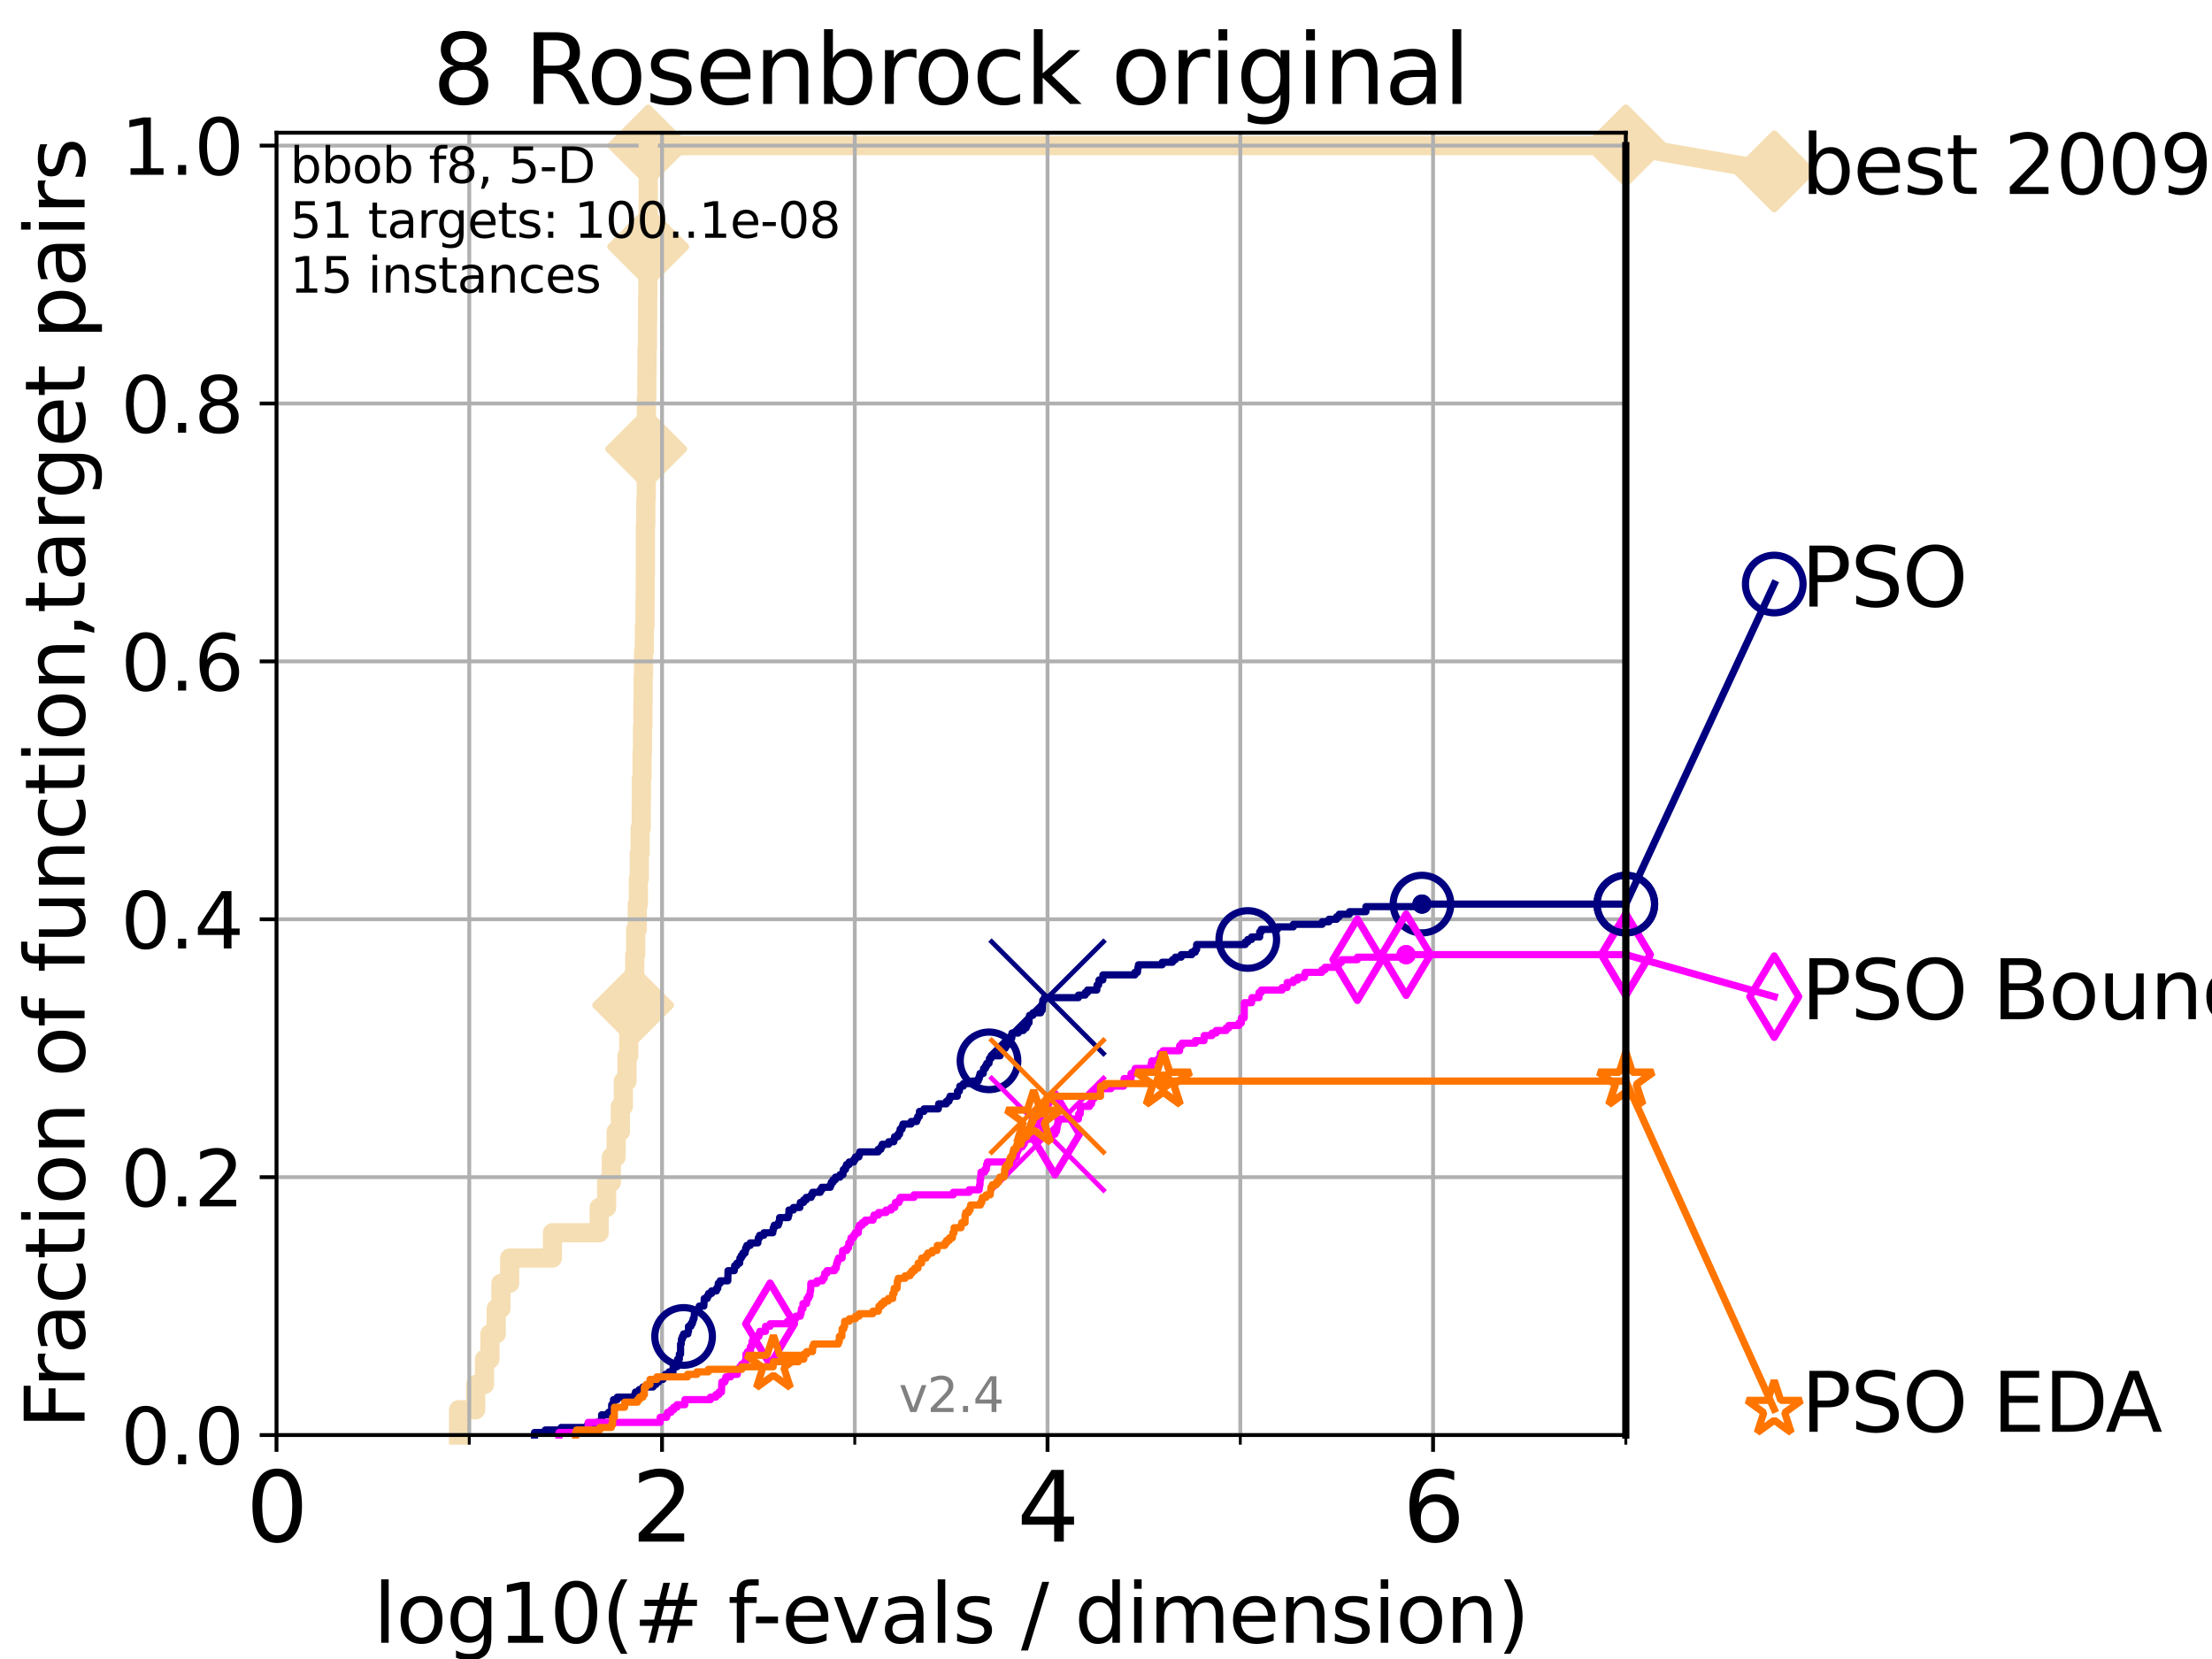 <?xml version="1.0" encoding="utf-8" standalone="no"?>
<!DOCTYPE svg PUBLIC "-//W3C//DTD SVG 1.1//EN"
  "http://www.w3.org/Graphics/SVG/1.1/DTD/svg11.dtd">
<svg height="345.6pt" version="1.1" viewBox="0 0 460.8 345.6" width="460.8pt" xmlns="http://www.w3.org/2000/svg" xmlns:xlink="http://www.w3.org/1999/xlink">
 <defs>
  <style type="text/css">*{stroke-linecap:butt;stroke-linejoin:round;}</style>
 </defs>
 <g id="figure_1">
  <g id="patch_1">
   <path d="M 0 345.6 
L 460.8 345.6 
L 460.8 0 
L 0 0 
z
" style="fill:#ffffff;"/>
  </g>
  <g id="axes_1">
   <g id="patch_2">
    <path d="M 57.6 298.944 
L 338.688 298.944 
L 338.688 27.648 
L 57.6 27.648 
z
" style="fill:#ffffff;"/>
   </g>
   <g id="line2d_1">
    <path d="M 95.526 298.944 
L 95.526 293.677 
L 99.098 293.677 
L 99.098 288.41 
L 100.935 288.41 
L 100.935 283.143 
L 102.06 283.143 
L 102.06 277.877 
L 103.372 277.877 
L 103.372 272.61 
L 104.355 272.61 
L 104.355 267.343 
L 106.169 267.343 
L 106.169 262.076 
L 115.077 262.076 
L 115.077 256.809 
L 124.818 256.809 
L 124.818 251.542 
L 126.372 251.542 
L 126.372 246.275 
L 127.358 246.275 
L 127.358 241.009 
L 128.351 241.009 
L 128.351 235.742 
L 129.233 235.742 
L 129.233 230.475 
L 129.853 230.475 
L 129.853 225.208 
L 130.612 225.208 
L 130.612 219.941 
L 130.979 219.941 
L 130.979 214.674 
L 131.389 214.674 
L 131.389 209.407 
L 131.889 209.407 
L 131.889 204.141 
L 132.23 204.141 
L 132.23 198.874 
L 132.423 198.874 
L 132.423 193.607 
L 132.754 193.607 
L 132.754 188.34 
L 132.987 188.34 
L 132.987 183.073 
L 133.171 183.073 
L 133.171 177.806 
L 133.353 177.806 
L 133.353 172.539 
L 133.578 172.539 
L 133.578 167.272 
L 133.623 167.272 
L 133.623 162.006 
L 133.756 162.006 
L 133.756 156.739 
L 133.844 156.739 
L 133.844 151.472 
L 133.932 151.472 
L 133.932 146.205 
L 133.976 146.205 
L 133.976 140.938 
L 134.063 140.938 
L 134.063 135.671 
L 134.236 135.671 
L 134.236 130.404 
L 134.365 130.404 
L 134.365 125.138 
L 134.407 125.138 
L 134.407 119.871 
L 134.45 119.871 
L 134.45 109.337 
L 134.535 109.337 
L 134.535 104.07 
L 134.619 104.07 
L 134.619 93.536 
L 134.661 93.536 
L 134.661 83.003 
L 134.745 83.003 
L 134.745 77.736 
L 134.787 77.736 
L 134.787 72.469 
L 134.87 72.469 
L 134.87 67.202 
L 134.912 67.202 
L 134.912 61.935 
L 134.953 61.935 
L 134.953 56.668 
L 134.994 56.668 
L 134.994 51.402 
L 135.036 51.402 
L 135.036 30.334 
L 338.688 30.334 
" style="fill:none;stroke:#f5deb3;stroke-linecap:square;stroke-width:4;"/>
   </g>
   <g id="line2d_2">
    <defs>
     <path d="M 0 7.778 
L 7.778 0 
L 0 -7.778 
L -7.778 0 
z
" id="m1bef90d81b" style="stroke:#f5deb3;stroke-linejoin:miter;stroke-width:1.5;"/>
    </defs>
    <g>
     <use style="fill:#f5deb3;stroke:#f5deb3;stroke-linejoin:miter;stroke-width:1.5;" x="131.889" xlink:href="#m1bef90d81b" y="209.407"/>
     <use style="fill:#f5deb3;stroke:#f5deb3;stroke-linejoin:miter;stroke-width:1.5;" x="134.619" xlink:href="#m1bef90d81b" y="93.536"/>
     <use style="fill:#f5deb3;stroke:#f5deb3;stroke-linejoin:miter;stroke-width:1.5;" x="135.036" xlink:href="#m1bef90d81b" y="51.402"/>
     <use style="fill:#f5deb3;stroke:#f5deb3;stroke-linejoin:miter;stroke-width:1.5;" x="135.036" xlink:href="#m1bef90d81b" y="30.334"/>
     <use style="fill:#f5deb3;stroke:#f5deb3;stroke-linejoin:miter;stroke-width:1.5;" x="338.688" xlink:href="#m1bef90d81b" y="30.334"/>
    </g>
   </g>
   <g id="line2d_3">
    <path style="fill:none;stroke:#f5deb3;stroke-linecap:square;stroke-width:4;"/>
    <g/>
   </g>
   <g id="line2d_4">
    <path d="M 338.688 30.334 
L 369.608 35.706 
" style="fill:none;stroke:#f5deb3;stroke-linecap:square;stroke-width:4;"/>
    <g>
     <use style="fill:#f5deb3;stroke:#f5deb3;stroke-linejoin:miter;stroke-width:1.5;" x="338.688" xlink:href="#m1bef90d81b" y="30.334"/>
     <use style="fill:#f5deb3;stroke:#f5deb3;stroke-linejoin:miter;stroke-width:1.5;" x="369.608" xlink:href="#m1bef90d81b" y="35.706"/>
    </g>
   </g>
   <g id="matplotlib.axis_1">
    <g id="xtick_1">
     <g id="line2d_5">
      <path clip-path="url(#p9db6e54be9)" d="M 57.6 298.944 
L 57.6 27.648 
" style="fill:none;stroke:#b0b0b0;stroke-linecap:square;stroke-width:0.8;"/>
     </g>
     <g id="line2d_6">
      <defs>
       <path d="M 0 0 
L 0 3.5 
" id="m27de1dbb29" style="stroke:#000000;stroke-width:0.8;"/>
      </defs>
      <g>
       <use style="stroke:#000000;stroke-width:0.8;" x="57.6" xlink:href="#m27de1dbb29" y="298.944"/>
      </g>
     </g>
     <g id="text_1">
      <!-- 0 -->
      <g transform="translate(51.237 321.141)scale(0.2 -0.2)">
       <defs>
        <path d="M 2034 4250 
Q 1547 4250 1301 3770 
Q 1056 3291 1056 2328 
Q 1056 1369 1301 889 
Q 1547 409 2034 409 
Q 2525 409 2770 889 
Q 3016 1369 3016 2328 
Q 3016 3291 2770 3770 
Q 2525 4250 2034 4250 
z
M 2034 4750 
Q 2819 4750 3233 4129 
Q 3647 3509 3647 2328 
Q 3647 1150 3233 529 
Q 2819 -91 2034 -91 
Q 1250 -91 836 529 
Q 422 1150 422 2328 
Q 422 3509 836 4129 
Q 1250 4750 2034 4750 
z
" id="DejaVuSans-30" transform="scale(0.016)"/>
       </defs>
       <use xlink:href="#DejaVuSans-30"/>
      </g>
     </g>
    </g>
    <g id="xtick_2">
     <g id="line2d_7">
      <path clip-path="url(#p9db6e54be9)" d="M 137.911 298.944 
L 137.911 27.648 
" style="fill:none;stroke:#b0b0b0;stroke-linecap:square;stroke-width:0.8;"/>
     </g>
     <g id="line2d_8">
      <g>
       <use style="stroke:#000000;stroke-width:0.8;" x="137.911" xlink:href="#m27de1dbb29" y="298.944"/>
      </g>
     </g>
     <g id="text_2">
      <!-- 2 -->
      <g transform="translate(131.548 321.141)scale(0.2 -0.2)">
       <defs>
        <path d="M 1228 531 
L 3431 531 
L 3431 0 
L 469 0 
L 469 531 
Q 828 903 1448 1529 
Q 2069 2156 2228 2338 
Q 2531 2678 2651 2914 
Q 2772 3150 2772 3378 
Q 2772 3750 2511 3984 
Q 2250 4219 1831 4219 
Q 1534 4219 1204 4116 
Q 875 4013 500 3803 
L 500 4441 
Q 881 4594 1212 4672 
Q 1544 4750 1819 4750 
Q 2544 4750 2975 4387 
Q 3406 4025 3406 3419 
Q 3406 3131 3298 2873 
Q 3191 2616 2906 2266 
Q 2828 2175 2409 1742 
Q 1991 1309 1228 531 
z
" id="DejaVuSans-32" transform="scale(0.016)"/>
       </defs>
       <use xlink:href="#DejaVuSans-32"/>
      </g>
     </g>
    </g>
    <g id="xtick_3">
     <g id="line2d_9">
      <path clip-path="url(#p9db6e54be9)" d="M 218.222 298.944 
L 218.222 27.648 
" style="fill:none;stroke:#b0b0b0;stroke-linecap:square;stroke-width:0.8;"/>
     </g>
     <g id="line2d_10">
      <g>
       <use style="stroke:#000000;stroke-width:0.8;" x="218.222" xlink:href="#m27de1dbb29" y="298.944"/>
      </g>
     </g>
     <g id="text_3">
      <!-- 4 -->
      <g transform="translate(211.859 321.141)scale(0.2 -0.2)">
       <defs>
        <path d="M 2419 4116 
L 825 1625 
L 2419 1625 
L 2419 4116 
z
M 2253 4666 
L 3047 4666 
L 3047 1625 
L 3713 1625 
L 3713 1100 
L 3047 1100 
L 3047 0 
L 2419 0 
L 2419 1100 
L 313 1100 
L 313 1709 
L 2253 4666 
z
" id="DejaVuSans-34" transform="scale(0.016)"/>
       </defs>
       <use xlink:href="#DejaVuSans-34"/>
      </g>
     </g>
    </g>
    <g id="xtick_4">
     <g id="line2d_11">
      <path clip-path="url(#p9db6e54be9)" d="M 298.533 298.944 
L 298.533 27.648 
" style="fill:none;stroke:#b0b0b0;stroke-linecap:square;stroke-width:0.8;"/>
     </g>
     <g id="line2d_12">
      <g>
       <use style="stroke:#000000;stroke-width:0.8;" x="298.533" xlink:href="#m27de1dbb29" y="298.944"/>
      </g>
     </g>
     <g id="text_4">
      <!-- 6 -->
      <g transform="translate(292.17 321.141)scale(0.2 -0.2)">
       <defs>
        <path d="M 2113 2584 
Q 1688 2584 1439 2293 
Q 1191 2003 1191 1497 
Q 1191 994 1439 701 
Q 1688 409 2113 409 
Q 2538 409 2786 701 
Q 3034 994 3034 1497 
Q 3034 2003 2786 2293 
Q 2538 2584 2113 2584 
z
M 3366 4563 
L 3366 3988 
Q 3128 4100 2886 4159 
Q 2644 4219 2406 4219 
Q 1781 4219 1451 3797 
Q 1122 3375 1075 2522 
Q 1259 2794 1537 2939 
Q 1816 3084 2150 3084 
Q 2853 3084 3261 2657 
Q 3669 2231 3669 1497 
Q 3669 778 3244 343 
Q 2819 -91 2113 -91 
Q 1303 -91 875 529 
Q 447 1150 447 2328 
Q 447 3434 972 4092 
Q 1497 4750 2381 4750 
Q 2619 4750 2861 4703 
Q 3103 4656 3366 4563 
z
" id="DejaVuSans-36" transform="scale(0.016)"/>
       </defs>
       <use xlink:href="#DejaVuSans-36"/>
      </g>
     </g>
    </g>
    <g id="xtick_5">
     <g id="line2d_13">
      <path clip-path="url(#p9db6e54be9)" d="M 97.755 298.944 
L 97.755 27.648 
" style="fill:none;stroke:#b0b0b0;stroke-linecap:square;stroke-width:0.8;"/>
     </g>
     <g id="line2d_14">
      <defs>
       <path d="M 0 0 
L 0 2 
" id="m4dc8affb2f" style="stroke:#000000;stroke-width:0.6;"/>
      </defs>
      <g>
       <use style="stroke:#000000;stroke-width:0.6;" x="97.755" xlink:href="#m4dc8affb2f" y="298.944"/>
      </g>
     </g>
    </g>
    <g id="xtick_6">
     <g id="line2d_15">
      <path clip-path="url(#p9db6e54be9)" d="M 178.066 298.944 
L 178.066 27.648 
" style="fill:none;stroke:#b0b0b0;stroke-linecap:square;stroke-width:0.8;"/>
     </g>
     <g id="line2d_16">
      <g>
       <use style="stroke:#000000;stroke-width:0.6;" x="178.066" xlink:href="#m4dc8affb2f" y="298.944"/>
      </g>
     </g>
    </g>
    <g id="xtick_7">
     <g id="line2d_17">
      <path clip-path="url(#p9db6e54be9)" d="M 258.377 298.944 
L 258.377 27.648 
" style="fill:none;stroke:#b0b0b0;stroke-linecap:square;stroke-width:0.8;"/>
     </g>
     <g id="line2d_18">
      <g>
       <use style="stroke:#000000;stroke-width:0.6;" x="258.377" xlink:href="#m4dc8affb2f" y="298.944"/>
      </g>
     </g>
    </g>
    <g id="xtick_8">
     <g id="line2d_19">
      <path clip-path="url(#p9db6e54be9)" d="M 338.688 298.944 
L 338.688 27.648 
" style="fill:none;stroke:#b0b0b0;stroke-linecap:square;stroke-width:0.8;"/>
     </g>
     <g id="line2d_20">
      <g>
       <use style="stroke:#000000;stroke-width:0.6;" x="338.688" xlink:href="#m4dc8affb2f" y="298.944"/>
      </g>
     </g>
    </g>
    <g id="text_5">
     <!-- log10(# f-evals / dimension) -->
     <g transform="translate(77.764 342.218)scale(0.17 -0.17)">
      <defs>
       <path d="M 603 4863 
L 1178 4863 
L 1178 0 
L 603 0 
L 603 4863 
z
" id="DejaVuSans-6c" transform="scale(0.016)"/>
       <path d="M 1959 3097 
Q 1497 3097 1228 2736 
Q 959 2375 959 1747 
Q 959 1119 1226 758 
Q 1494 397 1959 397 
Q 2419 397 2687 759 
Q 2956 1122 2956 1747 
Q 2956 2369 2687 2733 
Q 2419 3097 1959 3097 
z
M 1959 3584 
Q 2709 3584 3137 3096 
Q 3566 2609 3566 1747 
Q 3566 888 3137 398 
Q 2709 -91 1959 -91 
Q 1206 -91 779 398 
Q 353 888 353 1747 
Q 353 2609 779 3096 
Q 1206 3584 1959 3584 
z
" id="DejaVuSans-6f" transform="scale(0.016)"/>
       <path d="M 2906 1791 
Q 2906 2416 2648 2759 
Q 2391 3103 1925 3103 
Q 1463 3103 1205 2759 
Q 947 2416 947 1791 
Q 947 1169 1205 825 
Q 1463 481 1925 481 
Q 2391 481 2648 825 
Q 2906 1169 2906 1791 
z
M 3481 434 
Q 3481 -459 3084 -895 
Q 2688 -1331 1869 -1331 
Q 1566 -1331 1297 -1286 
Q 1028 -1241 775 -1147 
L 775 -588 
Q 1028 -725 1275 -790 
Q 1522 -856 1778 -856 
Q 2344 -856 2625 -561 
Q 2906 -266 2906 331 
L 2906 616 
Q 2728 306 2450 153 
Q 2172 0 1784 0 
Q 1141 0 747 490 
Q 353 981 353 1791 
Q 353 2603 747 3093 
Q 1141 3584 1784 3584 
Q 2172 3584 2450 3431 
Q 2728 3278 2906 2969 
L 2906 3500 
L 3481 3500 
L 3481 434 
z
" id="DejaVuSans-67" transform="scale(0.016)"/>
       <path d="M 794 531 
L 1825 531 
L 1825 4091 
L 703 3866 
L 703 4441 
L 1819 4666 
L 2450 4666 
L 2450 531 
L 3481 531 
L 3481 0 
L 794 0 
L 794 531 
z
" id="DejaVuSans-31" transform="scale(0.016)"/>
       <path d="M 1984 4856 
Q 1566 4138 1362 3434 
Q 1159 2731 1159 2009 
Q 1159 1288 1364 580 
Q 1569 -128 1984 -844 
L 1484 -844 
Q 1016 -109 783 600 
Q 550 1309 550 2009 
Q 550 2706 781 3412 
Q 1013 4119 1484 4856 
L 1984 4856 
z
" id="DejaVuSans-28" transform="scale(0.016)"/>
       <path d="M 3272 2816 
L 2363 2816 
L 2100 1772 
L 3016 1772 
L 3272 2816 
z
M 2803 4594 
L 2478 3297 
L 3391 3297 
L 3719 4594 
L 4219 4594 
L 3897 3297 
L 4872 3297 
L 4872 2816 
L 3775 2816 
L 3519 1772 
L 4513 1772 
L 4513 1294 
L 3397 1294 
L 3072 0 
L 2572 0 
L 2894 1294 
L 1978 1294 
L 1656 0 
L 1153 0 
L 1478 1294 
L 494 1294 
L 494 1772 
L 1594 1772 
L 1856 2816 
L 850 2816 
L 850 3297 
L 1978 3297 
L 2297 4594 
L 2803 4594 
z
" id="DejaVuSans-23" transform="scale(0.016)"/>
       <path id="DejaVuSans-20" transform="scale(0.016)"/>
       <path d="M 2375 4863 
L 2375 4384 
L 1825 4384 
Q 1516 4384 1395 4259 
Q 1275 4134 1275 3809 
L 1275 3500 
L 2222 3500 
L 2222 3053 
L 1275 3053 
L 1275 0 
L 697 0 
L 697 3053 
L 147 3053 
L 147 3500 
L 697 3500 
L 697 3744 
Q 697 4328 969 4595 
Q 1241 4863 1831 4863 
L 2375 4863 
z
" id="DejaVuSans-66" transform="scale(0.016)"/>
       <path d="M 313 2009 
L 1997 2009 
L 1997 1497 
L 313 1497 
L 313 2009 
z
" id="DejaVuSans-2d" transform="scale(0.016)"/>
       <path d="M 3597 1894 
L 3597 1613 
L 953 1613 
Q 991 1019 1311 708 
Q 1631 397 2203 397 
Q 2534 397 2845 478 
Q 3156 559 3463 722 
L 3463 178 
Q 3153 47 2828 -22 
Q 2503 -91 2169 -91 
Q 1331 -91 842 396 
Q 353 884 353 1716 
Q 353 2575 817 3079 
Q 1281 3584 2069 3584 
Q 2775 3584 3186 3129 
Q 3597 2675 3597 1894 
z
M 3022 2063 
Q 3016 2534 2758 2815 
Q 2500 3097 2075 3097 
Q 1594 3097 1305 2825 
Q 1016 2553 972 2059 
L 3022 2063 
z
" id="DejaVuSans-65" transform="scale(0.016)"/>
       <path d="M 191 3500 
L 800 3500 
L 1894 563 
L 2988 3500 
L 3597 3500 
L 2284 0 
L 1503 0 
L 191 3500 
z
" id="DejaVuSans-76" transform="scale(0.016)"/>
       <path d="M 2194 1759 
Q 1497 1759 1228 1600 
Q 959 1441 959 1056 
Q 959 750 1161 570 
Q 1363 391 1709 391 
Q 2188 391 2477 730 
Q 2766 1069 2766 1631 
L 2766 1759 
L 2194 1759 
z
M 3341 1997 
L 3341 0 
L 2766 0 
L 2766 531 
Q 2569 213 2275 61 
Q 1981 -91 1556 -91 
Q 1019 -91 701 211 
Q 384 513 384 1019 
Q 384 1609 779 1909 
Q 1175 2209 1959 2209 
L 2766 2209 
L 2766 2266 
Q 2766 2663 2505 2880 
Q 2244 3097 1772 3097 
Q 1472 3097 1187 3025 
Q 903 2953 641 2809 
L 641 3341 
Q 956 3463 1253 3523 
Q 1550 3584 1831 3584 
Q 2591 3584 2966 3190 
Q 3341 2797 3341 1997 
z
" id="DejaVuSans-61" transform="scale(0.016)"/>
       <path d="M 2834 3397 
L 2834 2853 
Q 2591 2978 2328 3040 
Q 2066 3103 1784 3103 
Q 1356 3103 1142 2972 
Q 928 2841 928 2578 
Q 928 2378 1081 2264 
Q 1234 2150 1697 2047 
L 1894 2003 
Q 2506 1872 2764 1633 
Q 3022 1394 3022 966 
Q 3022 478 2636 193 
Q 2250 -91 1575 -91 
Q 1294 -91 989 -36 
Q 684 19 347 128 
L 347 722 
Q 666 556 975 473 
Q 1284 391 1588 391 
Q 1994 391 2212 530 
Q 2431 669 2431 922 
Q 2431 1156 2273 1281 
Q 2116 1406 1581 1522 
L 1381 1569 
Q 847 1681 609 1914 
Q 372 2147 372 2553 
Q 372 3047 722 3315 
Q 1072 3584 1716 3584 
Q 2034 3584 2315 3537 
Q 2597 3491 2834 3397 
z
" id="DejaVuSans-73" transform="scale(0.016)"/>
       <path d="M 1625 4666 
L 2156 4666 
L 531 -594 
L 0 -594 
L 1625 4666 
z
" id="DejaVuSans-2f" transform="scale(0.016)"/>
       <path d="M 2906 2969 
L 2906 4863 
L 3481 4863 
L 3481 0 
L 2906 0 
L 2906 525 
Q 2725 213 2448 61 
Q 2172 -91 1784 -91 
Q 1150 -91 751 415 
Q 353 922 353 1747 
Q 353 2572 751 3078 
Q 1150 3584 1784 3584 
Q 2172 3584 2448 3432 
Q 2725 3281 2906 2969 
z
M 947 1747 
Q 947 1113 1208 752 
Q 1469 391 1925 391 
Q 2381 391 2643 752 
Q 2906 1113 2906 1747 
Q 2906 2381 2643 2742 
Q 2381 3103 1925 3103 
Q 1469 3103 1208 2742 
Q 947 2381 947 1747 
z
" id="DejaVuSans-64" transform="scale(0.016)"/>
       <path d="M 603 3500 
L 1178 3500 
L 1178 0 
L 603 0 
L 603 3500 
z
M 603 4863 
L 1178 4863 
L 1178 4134 
L 603 4134 
L 603 4863 
z
" id="DejaVuSans-69" transform="scale(0.016)"/>
       <path d="M 3328 2828 
Q 3544 3216 3844 3400 
Q 4144 3584 4550 3584 
Q 5097 3584 5394 3201 
Q 5691 2819 5691 2113 
L 5691 0 
L 5113 0 
L 5113 2094 
Q 5113 2597 4934 2840 
Q 4756 3084 4391 3084 
Q 3944 3084 3684 2787 
Q 3425 2491 3425 1978 
L 3425 0 
L 2847 0 
L 2847 2094 
Q 2847 2600 2669 2842 
Q 2491 3084 2119 3084 
Q 1678 3084 1418 2786 
Q 1159 2488 1159 1978 
L 1159 0 
L 581 0 
L 581 3500 
L 1159 3500 
L 1159 2956 
Q 1356 3278 1631 3431 
Q 1906 3584 2284 3584 
Q 2666 3584 2933 3390 
Q 3200 3197 3328 2828 
z
" id="DejaVuSans-6d" transform="scale(0.016)"/>
       <path d="M 3513 2113 
L 3513 0 
L 2938 0 
L 2938 2094 
Q 2938 2591 2744 2837 
Q 2550 3084 2163 3084 
Q 1697 3084 1428 2787 
Q 1159 2491 1159 1978 
L 1159 0 
L 581 0 
L 581 3500 
L 1159 3500 
L 1159 2956 
Q 1366 3272 1645 3428 
Q 1925 3584 2291 3584 
Q 2894 3584 3203 3211 
Q 3513 2838 3513 2113 
z
" id="DejaVuSans-6e" transform="scale(0.016)"/>
       <path d="M 513 4856 
L 1013 4856 
Q 1481 4119 1714 3412 
Q 1947 2706 1947 2009 
Q 1947 1309 1714 600 
Q 1481 -109 1013 -844 
L 513 -844 
Q 928 -128 1133 580 
Q 1338 1288 1338 2009 
Q 1338 2731 1133 3434 
Q 928 4138 513 4856 
z
" id="DejaVuSans-29" transform="scale(0.016)"/>
      </defs>
      <use xlink:href="#DejaVuSans-6c"/>
      <use x="27.783" xlink:href="#DejaVuSans-6f"/>
      <use x="88.965" xlink:href="#DejaVuSans-67"/>
      <use x="152.441" xlink:href="#DejaVuSans-31"/>
      <use x="216.064" xlink:href="#DejaVuSans-30"/>
      <use x="279.688" xlink:href="#DejaVuSans-28"/>
      <use x="318.701" xlink:href="#DejaVuSans-23"/>
      <use x="402.49" xlink:href="#DejaVuSans-20"/>
      <use x="434.277" xlink:href="#DejaVuSans-66"/>
      <use x="463.982" xlink:href="#DejaVuSans-2d"/>
      <use x="500.066" xlink:href="#DejaVuSans-65"/>
      <use x="561.59" xlink:href="#DejaVuSans-76"/>
      <use x="620.77" xlink:href="#DejaVuSans-61"/>
      <use x="682.049" xlink:href="#DejaVuSans-6c"/>
      <use x="709.832" xlink:href="#DejaVuSans-73"/>
      <use x="761.932" xlink:href="#DejaVuSans-20"/>
      <use x="793.719" xlink:href="#DejaVuSans-2f"/>
      <use x="827.41" xlink:href="#DejaVuSans-20"/>
      <use x="859.197" xlink:href="#DejaVuSans-64"/>
      <use x="922.674" xlink:href="#DejaVuSans-69"/>
      <use x="950.457" xlink:href="#DejaVuSans-6d"/>
      <use x="1047.869" xlink:href="#DejaVuSans-65"/>
      <use x="1109.393" xlink:href="#DejaVuSans-6e"/>
      <use x="1172.771" xlink:href="#DejaVuSans-73"/>
      <use x="1224.871" xlink:href="#DejaVuSans-69"/>
      <use x="1252.654" xlink:href="#DejaVuSans-6f"/>
      <use x="1313.836" xlink:href="#DejaVuSans-6e"/>
      <use x="1377.215" xlink:href="#DejaVuSans-29"/>
     </g>
    </g>
   </g>
   <g id="matplotlib.axis_2">
    <g id="ytick_1">
     <g id="line2d_21">
      <path clip-path="url(#p9db6e54be9)" d="M 57.6 298.944 
L 338.688 298.944 
" style="fill:none;stroke:#b0b0b0;stroke-linecap:square;stroke-width:0.8;"/>
     </g>
     <g id="line2d_22">
      <defs>
       <path d="M 0 0 
L -3.5 0 
" id="m10c31ab27e" style="stroke:#000000;stroke-width:0.8;"/>
      </defs>
      <g>
       <use style="stroke:#000000;stroke-width:0.8;" x="57.6" xlink:href="#m10c31ab27e" y="298.944"/>
      </g>
     </g>
     <g id="text_6">
      <!-- 0.0 -->
      <g transform="translate(25.155 305.023)scale(0.16 -0.16)">
       <defs>
        <path d="M 684 794 
L 1344 794 
L 1344 0 
L 684 0 
L 684 794 
z
" id="DejaVuSans-2e" transform="scale(0.016)"/>
       </defs>
       <use xlink:href="#DejaVuSans-30"/>
       <use x="63.623" xlink:href="#DejaVuSans-2e"/>
       <use x="95.41" xlink:href="#DejaVuSans-30"/>
      </g>
     </g>
    </g>
    <g id="ytick_2">
     <g id="line2d_23">
      <path clip-path="url(#p9db6e54be9)" d="M 57.6 245.222 
L 338.688 245.222 
" style="fill:none;stroke:#b0b0b0;stroke-linecap:square;stroke-width:0.8;"/>
     </g>
     <g id="line2d_24">
      <g>
       <use style="stroke:#000000;stroke-width:0.8;" x="57.6" xlink:href="#m10c31ab27e" y="245.222"/>
      </g>
     </g>
     <g id="text_7">
      <!-- 0.2 -->
      <g transform="translate(25.155 251.301)scale(0.16 -0.16)">
       <use xlink:href="#DejaVuSans-30"/>
       <use x="63.623" xlink:href="#DejaVuSans-2e"/>
       <use x="95.41" xlink:href="#DejaVuSans-32"/>
      </g>
     </g>
    </g>
    <g id="ytick_3">
     <g id="line2d_25">
      <path clip-path="url(#p9db6e54be9)" d="M 57.6 191.5 
L 338.688 191.5 
" style="fill:none;stroke:#b0b0b0;stroke-linecap:square;stroke-width:0.8;"/>
     </g>
     <g id="line2d_26">
      <g>
       <use style="stroke:#000000;stroke-width:0.8;" x="57.6" xlink:href="#m10c31ab27e" y="191.5"/>
      </g>
     </g>
     <g id="text_8">
      <!-- 0.4 -->
      <g transform="translate(25.155 197.579)scale(0.16 -0.16)">
       <use xlink:href="#DejaVuSans-30"/>
       <use x="63.623" xlink:href="#DejaVuSans-2e"/>
       <use x="95.41" xlink:href="#DejaVuSans-34"/>
      </g>
     </g>
    </g>
    <g id="ytick_4">
     <g id="line2d_27">
      <path clip-path="url(#p9db6e54be9)" d="M 57.6 137.778 
L 338.688 137.778 
" style="fill:none;stroke:#b0b0b0;stroke-linecap:square;stroke-width:0.8;"/>
     </g>
     <g id="line2d_28">
      <g>
       <use style="stroke:#000000;stroke-width:0.8;" x="57.6" xlink:href="#m10c31ab27e" y="137.778"/>
      </g>
     </g>
     <g id="text_9">
      <!-- 0.6 -->
      <g transform="translate(25.155 143.857)scale(0.16 -0.16)">
       <use xlink:href="#DejaVuSans-30"/>
       <use x="63.623" xlink:href="#DejaVuSans-2e"/>
       <use x="95.41" xlink:href="#DejaVuSans-36"/>
      </g>
     </g>
    </g>
    <g id="ytick_5">
     <g id="line2d_29">
      <path clip-path="url(#p9db6e54be9)" d="M 57.6 84.056 
L 338.688 84.056 
" style="fill:none;stroke:#b0b0b0;stroke-linecap:square;stroke-width:0.8;"/>
     </g>
     <g id="line2d_30">
      <g>
       <use style="stroke:#000000;stroke-width:0.8;" x="57.6" xlink:href="#m10c31ab27e" y="84.056"/>
      </g>
     </g>
     <g id="text_10">
      <!-- 0.8 -->
      <g transform="translate(25.155 90.135)scale(0.16 -0.16)">
       <defs>
        <path d="M 2034 2216 
Q 1584 2216 1326 1975 
Q 1069 1734 1069 1313 
Q 1069 891 1326 650 
Q 1584 409 2034 409 
Q 2484 409 2743 651 
Q 3003 894 3003 1313 
Q 3003 1734 2745 1975 
Q 2488 2216 2034 2216 
z
M 1403 2484 
Q 997 2584 770 2862 
Q 544 3141 544 3541 
Q 544 4100 942 4425 
Q 1341 4750 2034 4750 
Q 2731 4750 3128 4425 
Q 3525 4100 3525 3541 
Q 3525 3141 3298 2862 
Q 3072 2584 2669 2484 
Q 3125 2378 3379 2068 
Q 3634 1759 3634 1313 
Q 3634 634 3220 271 
Q 2806 -91 2034 -91 
Q 1263 -91 848 271 
Q 434 634 434 1313 
Q 434 1759 690 2068 
Q 947 2378 1403 2484 
z
M 1172 3481 
Q 1172 3119 1398 2916 
Q 1625 2713 2034 2713 
Q 2441 2713 2670 2916 
Q 2900 3119 2900 3481 
Q 2900 3844 2670 4047 
Q 2441 4250 2034 4250 
Q 1625 4250 1398 4047 
Q 1172 3844 1172 3481 
z
" id="DejaVuSans-38" transform="scale(0.016)"/>
       </defs>
       <use xlink:href="#DejaVuSans-30"/>
       <use x="63.623" xlink:href="#DejaVuSans-2e"/>
       <use x="95.41" xlink:href="#DejaVuSans-38"/>
      </g>
     </g>
    </g>
    <g id="ytick_6">
     <g id="line2d_31">
      <path clip-path="url(#p9db6e54be9)" d="M 57.6 30.334 
L 338.688 30.334 
" style="fill:none;stroke:#b0b0b0;stroke-linecap:square;stroke-width:0.8;"/>
     </g>
     <g id="line2d_32">
      <g>
       <use style="stroke:#000000;stroke-width:0.8;" x="57.6" xlink:href="#m10c31ab27e" y="30.334"/>
      </g>
     </g>
     <g id="text_11">
      <!-- 1.0 -->
      <g transform="translate(25.155 36.413)scale(0.16 -0.16)">
       <use xlink:href="#DejaVuSans-31"/>
       <use x="63.623" xlink:href="#DejaVuSans-2e"/>
       <use x="95.41" xlink:href="#DejaVuSans-30"/>
      </g>
     </g>
    </g>
    <g id="text_12">
     <!-- Fraction of function,target pairs -->
     <g transform="translate(17.62 297.681)rotate(-90)scale(0.17 -0.17)">
      <defs>
       <path d="M 628 4666 
L 3309 4666 
L 3309 4134 
L 1259 4134 
L 1259 2759 
L 3109 2759 
L 3109 2228 
L 1259 2228 
L 1259 0 
L 628 0 
L 628 4666 
z
" id="DejaVuSans-46" transform="scale(0.016)"/>
       <path d="M 2631 2963 
Q 2534 3019 2420 3045 
Q 2306 3072 2169 3072 
Q 1681 3072 1420 2755 
Q 1159 2438 1159 1844 
L 1159 0 
L 581 0 
L 581 3500 
L 1159 3500 
L 1159 2956 
Q 1341 3275 1631 3429 
Q 1922 3584 2338 3584 
Q 2397 3584 2469 3576 
Q 2541 3569 2628 3553 
L 2631 2963 
z
" id="DejaVuSans-72" transform="scale(0.016)"/>
       <path d="M 3122 3366 
L 3122 2828 
Q 2878 2963 2633 3030 
Q 2388 3097 2138 3097 
Q 1578 3097 1268 2742 
Q 959 2388 959 1747 
Q 959 1106 1268 751 
Q 1578 397 2138 397 
Q 2388 397 2633 464 
Q 2878 531 3122 666 
L 3122 134 
Q 2881 22 2623 -34 
Q 2366 -91 2075 -91 
Q 1284 -91 818 406 
Q 353 903 353 1747 
Q 353 2603 823 3093 
Q 1294 3584 2113 3584 
Q 2378 3584 2631 3529 
Q 2884 3475 3122 3366 
z
" id="DejaVuSans-63" transform="scale(0.016)"/>
       <path d="M 1172 4494 
L 1172 3500 
L 2356 3500 
L 2356 3053 
L 1172 3053 
L 1172 1153 
Q 1172 725 1289 603 
Q 1406 481 1766 481 
L 2356 481 
L 2356 0 
L 1766 0 
Q 1100 0 847 248 
Q 594 497 594 1153 
L 594 3053 
L 172 3053 
L 172 3500 
L 594 3500 
L 594 4494 
L 1172 4494 
z
" id="DejaVuSans-74" transform="scale(0.016)"/>
       <path d="M 544 1381 
L 544 3500 
L 1119 3500 
L 1119 1403 
Q 1119 906 1312 657 
Q 1506 409 1894 409 
Q 2359 409 2629 706 
Q 2900 1003 2900 1516 
L 2900 3500 
L 3475 3500 
L 3475 0 
L 2900 0 
L 2900 538 
Q 2691 219 2414 64 
Q 2138 -91 1772 -91 
Q 1169 -91 856 284 
Q 544 659 544 1381 
z
M 1991 3584 
L 1991 3584 
z
" id="DejaVuSans-75" transform="scale(0.016)"/>
       <path d="M 750 794 
L 1409 794 
L 1409 256 
L 897 -744 
L 494 -744 
L 750 256 
L 750 794 
z
" id="DejaVuSans-2c" transform="scale(0.016)"/>
       <path d="M 1159 525 
L 1159 -1331 
L 581 -1331 
L 581 3500 
L 1159 3500 
L 1159 2969 
Q 1341 3281 1617 3432 
Q 1894 3584 2278 3584 
Q 2916 3584 3314 3078 
Q 3713 2572 3713 1747 
Q 3713 922 3314 415 
Q 2916 -91 2278 -91 
Q 1894 -91 1617 61 
Q 1341 213 1159 525 
z
M 3116 1747 
Q 3116 2381 2855 2742 
Q 2594 3103 2138 3103 
Q 1681 3103 1420 2742 
Q 1159 2381 1159 1747 
Q 1159 1113 1420 752 
Q 1681 391 2138 391 
Q 2594 391 2855 752 
Q 3116 1113 3116 1747 
z
" id="DejaVuSans-70" transform="scale(0.016)"/>
      </defs>
      <use xlink:href="#DejaVuSans-46"/>
      <use x="50.27" xlink:href="#DejaVuSans-72"/>
      <use x="91.383" xlink:href="#DejaVuSans-61"/>
      <use x="152.662" xlink:href="#DejaVuSans-63"/>
      <use x="207.643" xlink:href="#DejaVuSans-74"/>
      <use x="246.852" xlink:href="#DejaVuSans-69"/>
      <use x="274.635" xlink:href="#DejaVuSans-6f"/>
      <use x="335.816" xlink:href="#DejaVuSans-6e"/>
      <use x="399.195" xlink:href="#DejaVuSans-20"/>
      <use x="430.982" xlink:href="#DejaVuSans-6f"/>
      <use x="492.164" xlink:href="#DejaVuSans-66"/>
      <use x="527.369" xlink:href="#DejaVuSans-20"/>
      <use x="559.156" xlink:href="#DejaVuSans-66"/>
      <use x="594.361" xlink:href="#DejaVuSans-75"/>
      <use x="657.74" xlink:href="#DejaVuSans-6e"/>
      <use x="721.119" xlink:href="#DejaVuSans-63"/>
      <use x="776.1" xlink:href="#DejaVuSans-74"/>
      <use x="815.309" xlink:href="#DejaVuSans-69"/>
      <use x="843.092" xlink:href="#DejaVuSans-6f"/>
      <use x="904.273" xlink:href="#DejaVuSans-6e"/>
      <use x="967.652" xlink:href="#DejaVuSans-2c"/>
      <use x="999.439" xlink:href="#DejaVuSans-74"/>
      <use x="1038.648" xlink:href="#DejaVuSans-61"/>
      <use x="1099.928" xlink:href="#DejaVuSans-72"/>
      <use x="1139.291" xlink:href="#DejaVuSans-67"/>
      <use x="1202.768" xlink:href="#DejaVuSans-65"/>
      <use x="1264.291" xlink:href="#DejaVuSans-74"/>
      <use x="1303.5" xlink:href="#DejaVuSans-20"/>
      <use x="1335.287" xlink:href="#DejaVuSans-70"/>
      <use x="1398.764" xlink:href="#DejaVuSans-61"/>
      <use x="1460.043" xlink:href="#DejaVuSans-69"/>
      <use x="1487.826" xlink:href="#DejaVuSans-72"/>
      <use x="1528.939" xlink:href="#DejaVuSans-73"/>
     </g>
    </g>
   </g>
   <g id="line2d_33">
    <defs>
     <path d="M 0 1.5 
C 0.398 1.5 0.779 1.342 1.061 1.061 
C 1.342 0.779 1.5 0.398 1.5 0 
C 1.5 -0.398 1.342 -0.779 1.061 -1.061 
C 0.779 -1.342 0.398 -1.5 0 -1.5 
C -0.398 -1.5 -0.779 -1.342 -1.061 -1.061 
C -1.342 -0.779 -1.5 -0.398 -1.5 0 
C -1.5 0.398 -1.342 0.779 -1.061 1.061 
C -0.779 1.342 -0.398 1.5 0 1.5 
z
" id="m4e20c6dcd3" style="stroke:#f5deb3;"/>
    </defs>
    <g>
     <use style="fill:#f5deb3;stroke:#f5deb3;" x="135.036" xlink:href="#m4e20c6dcd3" y="30.334"/>
     <use style="fill:#f5deb3;stroke:#f5deb3;" x="135.036" xlink:href="#m4e20c6dcd3" y="30.334"/>
    </g>
   </g>
   <g id="line2d_34">
    <defs>
     <path d="M 0 1.5 
C 0.398 1.5 0.779 1.342 1.061 1.061 
C 1.342 0.779 1.5 0.398 1.5 0 
C 1.5 -0.398 1.342 -0.779 1.061 -1.061 
C 0.779 -1.342 0.398 -1.5 0 -1.5 
C -0.398 -1.5 -0.779 -1.342 -1.061 -1.061 
C -1.342 -0.779 -1.5 -0.398 -1.5 0 
C -1.5 0.398 -1.342 0.779 -1.061 1.061 
C -0.779 1.342 -0.398 1.5 0 1.5 
z
" id="m3f802962da" style="stroke:#000080;"/>
    </defs>
    <g>
     <use style="fill:#000080;stroke:#000080;" x="296.224" xlink:href="#m3f802962da" y="188.34"/>
     <use style="fill:#000080;stroke:#000080;" x="296.224" xlink:href="#m3f802962da" y="188.34"/>
    </g>
   </g>
   <g id="line2d_35">
    <path d="M 111.346 298.944 
L 111.346 298.417 
L 113.595 298.417 
L 113.595 297.891 
L 116.914 297.891 
L 116.914 297.364 
L 122.362 297.364 
L 122.362 296.837 
L 124.293 296.837 
L 124.293 296.311 
L 125.183 296.311 
L 125.183 295.784 
L 125.328 295.784 
L 125.328 294.731 
L 126.773 294.731 
L 126.773 294.204 
L 127.421 294.204 
L 127.421 292.624 
L 127.737 292.624 
L 127.799 291.57 
L 128.591 291.57 
L 128.591 291.044 
L 132.182 291.044 
L 132.182 290.517 
L 132.375 290.517 
L 132.375 289.99 
L 133.171 289.99 
L 133.171 289.464 
L 133.932 289.464 
L 133.932 288.937 
L 136.035 288.937 
L 136.035 288.41 
L 136.645 288.41 
L 136.645 287.884 
L 137.235 287.884 
L 137.235 287.357 
L 138.119 287.357 
L 138.119 286.83 
L 138.595 286.83 
L 138.595 286.304 
L 139.382 286.304 
L 139.382 285.777 
L 140.196 285.777 
L 140.226 284.723 
L 141.032 284.723 
L 141.032 284.197 
L 141.148 284.197 
L 141.148 283.143 
L 141.521 283.143 
L 141.521 282.09 
L 141.774 282.09 
L 141.774 279.983 
L 141.914 279.983 
L 141.969 278.93 
L 142.161 278.93 
L 142.161 278.403 
L 142.406 278.403 
L 142.406 277.877 
L 143.299 277.877 
L 143.299 277.35 
L 143.426 277.35 
L 143.426 276.296 
L 143.928 276.296 
L 143.928 275.77 
L 144.221 275.77 
L 144.221 275.243 
L 144.391 275.243 
L 144.391 274.716 
L 144.582 274.716 
L 144.677 273.136 
L 145.554 273.136 
L 145.554 272.61 
L 145.666 272.61 
L 145.666 272.083 
L 146.623 272.083 
L 146.707 270.503 
L 147.328 270.503 
L 147.328 269.976 
L 147.61 269.976 
L 147.61 269.45 
L 148.239 269.45 
L 148.239 268.923 
L 149.251 268.923 
L 149.251 268.396 
L 149.522 268.396 
L 149.629 267.343 
L 150.016 267.343 
L 150.016 266.816 
L 151.613 266.816 
L 151.661 264.709 
L 152.959 264.709 
L 153.047 263.656 
L 153.509 263.656 
L 153.509 263.129 
L 154.085 263.129 
L 154.14 262.076 
L 154.426 262.076 
L 154.426 261.549 
L 154.761 261.549 
L 154.761 261.023 
L 155.22 261.023 
L 155.22 260.496 
L 155.335 260.496 
L 155.335 259.969 
L 155.578 259.969 
L 155.578 259.443 
L 156.285 259.443 
L 156.285 258.916 
L 157.876 258.916 
L 157.976 257.862 
L 158.239 257.862 
L 158.239 257.336 
L 159.129 257.336 
L 159.129 256.809 
L 160.98 256.809 
L 160.98 256.282 
L 161.091 256.282 
L 161.091 255.756 
L 161.293 255.756 
L 161.293 255.229 
L 162.139 255.229 
L 162.139 254.702 
L 162.321 254.702 
L 162.407 253.649 
L 164.195 253.649 
L 164.195 253.122 
L 164.349 253.122 
L 164.349 252.069 
L 165.274 252.069 
L 165.274 251.542 
L 166.622 251.542 
L 166.723 250.489 
L 167.411 250.489 
L 167.411 249.962 
L 167.948 249.962 
L 167.948 249.436 
L 168.977 249.436 
L 168.977 248.909 
L 169.262 248.909 
L 169.262 248.382 
L 170.862 248.382 
L 170.862 247.855 
L 171.207 247.855 
L 171.207 247.329 
L 172.97 247.329 
L 172.97 246.802 
L 173.179 246.802 
L 173.179 246.275 
L 173.563 246.275 
L 173.563 245.749 
L 174.039 245.749 
L 174.039 245.222 
L 174.988 245.222 
L 174.988 244.695 
L 175.606 244.695 
L 175.678 243.642 
L 176.12 243.642 
L 176.12 243.115 
L 176.341 243.115 
L 176.341 242.589 
L 176.898 242.589 
L 176.898 242.062 
L 177.859 242.062 
L 177.859 241.535 
L 178.195 241.535 
L 178.195 241.009 
L 178.914 241.009 
L 178.914 240.482 
L 179.112 240.482 
L 179.112 239.955 
L 182.94 239.955 
L 182.94 239.428 
L 183.505 239.428 
L 183.505 238.902 
L 183.776 238.902 
L 183.776 238.375 
L 185.123 238.375 
L 185.123 237.848 
L 186.195 237.848 
L 186.195 237.322 
L 186.354 237.322 
L 186.354 236.795 
L 187.041 236.795 
L 187.041 236.268 
L 187.396 236.268 
L 187.396 235.742 
L 187.514 235.742 
L 187.514 235.215 
L 187.907 235.215 
L 187.907 234.688 
L 188.093 234.688 
L 188.093 234.162 
L 189.798 234.162 
L 189.798 233.635 
L 190.959 233.635 
L 190.959 233.108 
L 191.184 233.108 
L 191.184 232.582 
L 191.521 232.582 
L 191.54 231.528 
L 192.482 231.528 
L 192.482 231.001 
L 195.47 231.001 
L 195.543 229.948 
L 197.151 229.948 
L 197.151 229.421 
L 197.679 229.421 
L 197.679 228.895 
L 197.912 228.895 
L 197.912 228.368 
L 199.428 228.368 
L 199.454 227.315 
L 199.857 227.315 
L 199.95 226.261 
L 200.681 226.261 
L 200.681 225.735 
L 202.492 225.735 
L 202.492 225.208 
L 203.791 225.208 
L 203.791 224.681 
L 204.005 224.681 
L 204.005 224.155 
L 204.159 224.155 
L 204.159 223.628 
L 204.825 223.628 
L 204.892 222.575 
L 205.277 222.575 
L 205.277 222.048 
L 205.557 222.048 
L 205.557 221.521 
L 206.025 221.521 
L 206.13 220.468 
L 206.474 220.468 
L 206.474 219.941 
L 208.341 219.941 
L 208.341 219.414 
L 208.468 219.414 
L 208.468 218.888 
L 208.959 218.888 
L 208.959 218.361 
L 209.422 218.361 
L 209.422 217.834 
L 209.819 217.834 
L 209.863 216.781 
L 210.294 216.781 
L 210.294 216.254 
L 210.777 216.254 
L 210.808 215.201 
L 212.123 215.201 
L 212.123 214.674 
L 213.182 214.674 
L 213.182 214.148 
L 213.769 214.148 
L 213.769 213.621 
L 214.015 213.621 
L 214.015 213.094 
L 214.35 213.094 
L 214.382 212.041 
L 214.47 212.041 
L 214.47 211.514 
L 215.178 211.514 
L 215.178 210.987 
L 216.79 210.987 
L 216.79 210.461 
L 217.097 210.461 
L 217.169 208.881 
L 217.229 208.881 
L 217.229 208.354 
L 217.556 208.354 
L 217.556 207.827 
L 224.659 207.827 
L 224.659 207.301 
L 226.06 207.301 
L 226.06 206.774 
L 226.547 206.774 
L 226.547 206.247 
L 228.481 206.247 
L 228.534 205.194 
L 228.854 205.194 
L 228.95 204.141 
L 229.738 204.141 
L 229.757 203.087 
L 236.424 203.087 
L 236.424 202.56 
L 236.949 202.56 
L 237.056 201.507 
L 237.162 201.507 
L 237.162 200.98 
L 242.114 200.98 
L 242.114 200.454 
L 244.243 200.454 
L 244.243 199.927 
L 244.844 199.927 
L 244.844 199.4 
L 246.063 199.4 
L 246.063 198.874 
L 248.273 198.874 
L 248.273 198.347 
L 248.997 198.347 
L 248.997 197.82 
L 249.28 197.82 
L 249.28 196.767 
L 259.397 196.767 
L 259.397 196.24 
L 259.937 196.24 
L 259.937 195.714 
L 260.733 195.714 
L 260.733 195.187 
L 262.411 195.187 
L 262.411 194.133 
L 262.736 194.133 
L 262.736 193.607 
L 266.135 193.607 
L 266.135 193.08 
L 269.423 193.08 
L 269.423 192.553 
L 275.44 192.553 
L 275.44 192.027 
L 276.848 192.027 
L 276.848 191.5 
L 278.444 191.5 
L 278.444 190.973 
L 278.987 190.973 
L 278.987 190.447 
L 281.118 190.447 
L 281.118 189.92 
L 284.545 189.92 
L 284.545 188.867 
L 296.224 188.867 
L 296.224 188.34 
L 338.688 188.34 
L 338.688 188.34 
" style="fill:none;stroke:#000080;stroke-linecap:square;stroke-width:1.5;"/>
   </g>
   <g id="line2d_36">
    <defs>
     <path d="M 0 6 
C 1.591 6 3.117 5.368 4.243 4.243 
C 5.368 3.117 6 1.591 6 0 
C 6 -1.591 5.368 -3.117 4.243 -4.243 
C 3.117 -5.368 1.591 -6 0 -6 
C -1.591 -6 -3.117 -5.368 -4.243 -4.243 
C -5.368 -3.117 -6 -1.591 -6 0 
C -6 1.591 -5.368 3.117 -4.243 4.243 
C -3.117 5.368 -1.591 6 0 6 
z
" id="m541bef96c3" style="stroke:#000080;stroke-width:1.5;"/>
    </defs>
    <g>
     <use style="fill-opacity:0;stroke:#000080;stroke-width:1.5;" x="142.406" xlink:href="#m541bef96c3" y="278.403"/>
     <use style="fill-opacity:0;stroke:#000080;stroke-width:1.5;" x="206.025" xlink:href="#m541bef96c3" y="220.994"/>
     <use style="fill-opacity:0;stroke:#000080;stroke-width:1.5;" x="259.937" xlink:href="#m541bef96c3" y="195.714"/>
     <use style="fill-opacity:0;stroke:#000080;stroke-width:1.5;" x="296.224" xlink:href="#m541bef96c3" y="188.34"/>
     <use style="fill-opacity:0;stroke:#000080;stroke-width:1.5;" x="338.688" xlink:href="#m541bef96c3" y="188.34"/>
    </g>
   </g>
   <g id="line2d_37">
    <path style="fill:none;stroke:#000080;stroke-linecap:square;stroke-width:1.5;"/>
    <g/>
   </g>
   <g id="line2d_38">
    <path clip-path="url(#p9db6e54be9)" d="M 218.222 207.827 
" style="fill:none;stroke:#000080;stroke-linecap:square;stroke-width:1.5;"/>
    <defs>
     <path d="M -12 12 
L 12 -12 
M -12 -12 
L 12 12 
" id="mea135cb1f9" style="stroke:#000080;"/>
    </defs>
    <g clip-path="url(#p9db6e54be9)">
     <use style="fill:#000080;stroke:#000080;" x="218.222" xlink:href="#mea135cb1f9" y="207.827"/>
    </g>
   </g>
   <g id="line2d_39">
    <defs>
     <path d="M 0 1.5 
C 0.398 1.5 0.779 1.342 1.061 1.061 
C 1.342 0.779 1.5 0.398 1.5 0 
C 1.5 -0.398 1.342 -0.779 1.061 -1.061 
C 0.779 -1.342 0.398 -1.5 0 -1.5 
C -0.398 -1.5 -0.779 -1.342 -1.061 -1.061 
C -1.342 -0.779 -1.5 -0.398 -1.5 0 
C -1.5 0.398 -1.342 0.779 -1.061 1.061 
C -0.779 1.342 -0.398 1.5 0 1.5 
z
" id="m2987560497" style="stroke:#ff00ff;"/>
    </defs>
    <g>
     <use style="fill:#ff00ff;stroke:#ff00ff;" x="292.923" xlink:href="#m2987560497" y="198.874"/>
     <use style="fill:#ff00ff;stroke:#ff00ff;" x="292.923" xlink:href="#m2987560497" y="198.874"/>
    </g>
   </g>
   <g id="line2d_40">
    <path d="M 116.443 298.944 
L 116.443 298.417 
L 121.579 298.417 
L 121.579 297.891 
L 122.531 297.891 
L 122.531 296.311 
L 137.523 296.311 
L 137.523 295.257 
L 138.861 295.257 
L 138.861 294.731 
L 139.058 294.731 
L 139.058 294.204 
L 139.794 294.204 
L 139.794 293.677 
L 140.348 293.677 
L 140.348 293.15 
L 141.032 293.15 
L 141.032 292.624 
L 142.673 292.624 
L 142.673 291.57 
L 148.006 291.57 
L 148.006 291.044 
L 149.123 291.044 
L 149.123 290.517 
L 149.771 290.517 
L 149.771 289.99 
L 150.293 289.99 
L 150.378 287.884 
L 151.015 287.884 
L 151.015 287.357 
L 151.211 287.357 
L 151.211 286.83 
L 152.192 286.83 
L 152.192 286.304 
L 153.595 286.304 
L 153.595 285.777 
L 153.722 285.777 
L 153.722 285.25 
L 154.126 285.25 
L 154.126 284.723 
L 154.494 284.723 
L 154.494 284.197 
L 155.103 284.197 
L 155.103 283.67 
L 155.374 283.67 
L 155.4 282.09 
L 155.729 282.09 
L 155.729 281.563 
L 156.334 281.563 
L 156.334 280.51 
L 156.61 280.51 
L 156.658 279.457 
L 156.871 279.457 
L 156.871 278.93 
L 157.619 278.93 
L 157.619 278.403 
L 158.086 278.403 
L 158.086 277.877 
L 158.282 277.877 
L 158.282 277.35 
L 159.467 277.35 
L 159.467 276.296 
L 160.423 276.296 
L 160.423 275.77 
L 164.04 275.77 
L 164.04 275.243 
L 165.426 275.243 
L 165.426 274.716 
L 165.768 274.716 
L 165.768 274.19 
L 166.716 274.19 
L 166.716 273.663 
L 166.889 273.663 
L 166.962 272.61 
L 167.269 272.61 
L 167.269 271.556 
L 168.029 271.556 
L 168.116 270.503 
L 168.428 270.503 
L 168.428 269.976 
L 168.698 269.976 
L 168.794 268.923 
L 168.871 268.923 
L 168.906 267.343 
L 170.174 267.343 
L 170.174 266.816 
L 171.361 266.816 
L 171.361 266.289 
L 171.701 266.289 
L 171.801 265.236 
L 172.265 265.236 
L 172.265 264.709 
L 173.858 264.709 
L 173.858 264.183 
L 174.201 264.183 
L 174.288 263.129 
L 174.46 263.129 
L 174.46 262.603 
L 174.661 262.603 
L 174.661 262.076 
L 175.436 262.076 
L 175.533 260.496 
L 176.391 260.496 
L 176.391 259.969 
L 176.748 259.969 
L 176.823 258.916 
L 177.205 258.916 
L 177.271 257.862 
L 177.806 257.862 
L 177.806 257.336 
L 178.136 257.336 
L 178.136 256.809 
L 178.811 256.809 
L 178.811 255.756 
L 179.013 255.756 
L 179.013 255.229 
L 179.617 255.229 
L 179.617 254.702 
L 180.259 254.702 
L 180.259 254.176 
L 181.865 254.176 
L 181.865 253.649 
L 182.069 253.649 
L 182.069 253.122 
L 183.008 253.122 
L 183.008 252.596 
L 184.58 252.596 
L 184.58 252.069 
L 185.646 252.069 
L 185.646 251.542 
L 186.384 251.542 
L 186.384 251.016 
L 186.52 251.016 
L 186.52 250.489 
L 187.275 250.489 
L 187.275 249.962 
L 187.524 249.962 
L 187.524 249.436 
L 190.395 249.436 
L 190.395 248.909 
L 198.579 248.909 
L 198.579 248.382 
L 201.879 248.382 
L 201.879 247.855 
L 203.98 247.855 
L 204.069 246.802 
L 204.162 246.802 
L 204.162 245.749 
L 204.275 245.749 
L 204.362 244.169 
L 205.132 244.169 
L 205.132 243.642 
L 205.462 243.642 
L 205.518 242.589 
L 205.691 242.589 
L 205.691 242.062 
L 210.799 242.062 
L 210.799 241.535 
L 211.188 241.535 
L 211.188 241.009 
L 211.743 241.009 
L 211.789 239.955 
L 212.009 239.955 
L 212.009 239.428 
L 212.281 239.428 
L 212.281 238.902 
L 212.958 238.902 
L 212.958 238.375 
L 213.341 238.375 
L 213.341 237.848 
L 213.557 237.848 
L 213.557 237.322 
L 215.818 237.322 
L 215.818 236.795 
L 217.808 236.795 
L 217.808 236.268 
L 219.774 236.268 
L 219.774 235.742 
L 220.061 235.742 
L 220.061 235.215 
L 220.182 235.215 
L 220.289 234.162 
L 220.396 234.162 
L 220.396 233.108 
L 224.665 233.108 
L 224.722 232.055 
L 225.024 232.055 
L 225.09 230.475 
L 226.99 230.475 
L 226.99 229.948 
L 227.388 229.948 
L 227.478 228.895 
L 227.876 228.895 
L 227.876 227.841 
L 228.04 227.841 
L 228.04 227.315 
L 229.102 227.315 
L 229.102 226.788 
L 231.431 226.788 
L 231.431 226.261 
L 234.069 226.261 
L 234.17 224.681 
L 235.616 224.681 
L 235.616 223.628 
L 236.289 223.628 
L 236.289 223.101 
L 236.5 223.101 
L 236.5 222.575 
L 239.803 222.575 
L 239.803 221.521 
L 239.941 221.521 
L 239.941 220.994 
L 241.343 220.994 
L 241.343 220.468 
L 241.705 220.468 
L 241.705 219.414 
L 242.295 219.414 
L 242.295 218.888 
L 245.737 218.888 
L 245.737 217.834 
L 246.207 217.834 
L 246.207 217.308 
L 249.01 217.308 
L 249.01 216.781 
L 250.818 216.781 
L 250.853 215.728 
L 252.485 215.728 
L 252.485 215.201 
L 253.35 215.201 
L 253.35 214.674 
L 255.434 214.674 
L 255.434 214.148 
L 255.971 214.148 
L 255.971 213.621 
L 258.103 213.621 
L 258.103 213.094 
L 258.595 213.094 
L 258.607 212.041 
L 259.197 212.041 
L 259.221 208.881 
L 260.734 208.881 
L 260.788 207.827 
L 262.262 207.827 
L 262.262 206.774 
L 262.742 206.774 
L 262.742 206.247 
L 267.097 206.247 
L 267.097 205.721 
L 268.124 205.721 
L 268.132 204.667 
L 269.427 204.667 
L 269.427 204.141 
L 270.329 204.141 
L 270.329 203.614 
L 271.716 203.614 
L 271.716 203.087 
L 271.897 203.087 
L 271.897 202.56 
L 275.365 202.56 
L 275.365 202.034 
L 276.011 202.034 
L 276.011 201.507 
L 278.02 201.507 
L 278.02 200.98 
L 278.925 200.98 
L 278.925 200.454 
L 279.458 200.454 
L 279.458 199.927 
L 282.764 199.927 
L 282.764 199.4 
L 292.923 199.4 
L 292.923 198.874 
L 338.688 198.874 
L 338.688 198.874 
" style="fill:none;stroke:#ff00ff;stroke-linecap:square;stroke-width:1.5;"/>
   </g>
   <g id="line2d_41">
    <defs>
     <path d="M 0 8.485 
L 5.091 0 
L 0 -8.485 
L -5.091 0 
z
" id="mafb1cc3d43" style="stroke:#ff00ff;stroke-linejoin:miter;stroke-width:1.5;"/>
    </defs>
    <g>
     <use style="fill-opacity:0;stroke:#ff00ff;stroke-linejoin:miter;stroke-width:1.5;" x="160.423" xlink:href="#mafb1cc3d43" y="275.77"/>
     <use style="fill-opacity:0;stroke:#ff00ff;stroke-linejoin:miter;stroke-width:1.5;" x="219.774" xlink:href="#mafb1cc3d43" y="236.268"/>
     <use style="fill-opacity:0;stroke:#ff00ff;stroke-linejoin:miter;stroke-width:1.5;" x="282.764" xlink:href="#mafb1cc3d43" y="199.927"/>
     <use style="fill-opacity:0;stroke:#ff00ff;stroke-linejoin:miter;stroke-width:1.5;" x="292.923" xlink:href="#mafb1cc3d43" y="198.874"/>
     <use style="fill-opacity:0;stroke:#ff00ff;stroke-linejoin:miter;stroke-width:1.5;" x="338.688" xlink:href="#mafb1cc3d43" y="198.874"/>
    </g>
   </g>
   <g id="line2d_42">
    <path style="fill:none;stroke:#ff00ff;stroke-linecap:square;stroke-width:1.5;"/>
    <g/>
   </g>
   <g id="line2d_43">
    <path clip-path="url(#p9db6e54be9)" d="M 218.222 236.268 
" style="fill:none;stroke:#ff00ff;stroke-linecap:square;stroke-width:1.5;"/>
    <defs>
     <path d="M -12 12 
L 12 -12 
M -12 -12 
L 12 12 
" id="m09ccbd0acf" style="stroke:#ff00ff;"/>
    </defs>
    <g clip-path="url(#p9db6e54be9)">
     <use style="fill:#ff00ff;stroke:#ff00ff;" x="218.222" xlink:href="#m09ccbd0acf" y="236.268"/>
    </g>
   </g>
   <g id="line2d_44">
    <defs>
     <path d="M 0 1.5 
C 0.398 1.5 0.779 1.342 1.061 1.061 
C 1.342 0.779 1.5 0.398 1.5 0 
C 1.5 -0.398 1.342 -0.779 1.061 -1.061 
C 0.779 -1.342 0.398 -1.5 0 -1.5 
C -0.398 -1.5 -0.779 -1.342 -1.061 -1.061 
C -1.342 -0.779 -1.5 -0.398 -1.5 0 
C -1.5 0.398 -1.342 0.779 -1.061 1.061 
C -0.779 1.342 -0.398 1.5 0 1.5 
z
" id="m6d0fbae741" style="stroke:#ff7500;"/>
    </defs>
    <g>
     <use style="fill:#ff7500;stroke:#ff7500;" x="242.326" xlink:href="#m6d0fbae741" y="225.208"/>
     <use style="fill:#ff7500;stroke:#ff7500;" x="242.326" xlink:href="#m6d0fbae741" y="225.208"/>
    </g>
   </g>
   <g id="line2d_45">
    <path d="M 119.899 298.944 
L 119.899 298.417 
L 120.094 298.417 
L 120.094 297.891 
L 124.965 297.891 
L 124.965 297.364 
L 127.358 297.364 
L 127.358 296.837 
L 127.611 296.837 
L 127.611 295.257 
L 127.985 295.257 
L 127.985 293.15 
L 130.128 293.15 
L 130.128 292.097 
L 132.801 292.097 
L 132.801 291.57 
L 133.216 291.57 
L 133.216 291.044 
L 133.932 291.044 
L 133.932 290.517 
L 134.236 290.517 
L 134.236 288.937 
L 134.619 288.937 
L 134.619 288.41 
L 135.402 288.41 
L 135.402 287.357 
L 136.832 287.357 
L 136.832 286.83 
L 143.222 286.83 
L 143.222 286.304 
L 145.19 286.304 
L 145.19 285.777 
L 147.55 285.777 
L 147.55 285.25 
L 154.534 285.25 
L 154.534 284.723 
L 161.063 284.723 
L 161.11 283.67 
L 166.317 283.67 
L 166.317 283.143 
L 167.443 283.143 
L 167.443 282.09 
L 168.042 282.09 
L 168.042 281.563 
L 169.268 281.563 
L 169.268 280.51 
L 169.486 280.51 
L 169.486 279.983 
L 174.635 279.983 
L 174.635 279.457 
L 174.842 279.457 
L 174.842 278.403 
L 175.371 278.403 
L 175.428 276.823 
L 175.777 276.823 
L 175.777 276.296 
L 175.952 276.296 
L 175.952 275.243 
L 176.946 275.243 
L 176.946 274.716 
L 178.209 274.716 
L 178.209 274.19 
L 178.974 274.19 
L 178.974 273.663 
L 181.835 273.663 
L 181.835 273.136 
L 182.977 273.136 
L 182.977 272.61 
L 183.102 272.61 
L 183.102 272.083 
L 183.592 272.083 
L 183.592 271.556 
L 184.181 271.556 
L 184.181 271.03 
L 185.044 271.03 
L 185.044 270.503 
L 185.975 270.503 
L 185.975 269.45 
L 186.263 269.45 
L 186.263 268.396 
L 186.869 268.396 
L 186.959 266.816 
L 187.12 266.816 
L 187.12 266.289 
L 188.557 266.289 
L 188.557 265.763 
L 189.571 265.763 
L 189.571 265.236 
L 189.991 265.236 
L 189.991 264.709 
L 190.549 264.709 
L 190.549 264.183 
L 191.234 264.183 
L 191.264 263.129 
L 191.998 263.129 
L 191.998 262.076 
L 192.915 262.076 
L 192.915 261.549 
L 193.293 261.549 
L 193.293 261.023 
L 194.197 261.023 
L 194.197 260.496 
L 195.193 260.496 
L 195.257 259.443 
L 196.827 259.443 
L 196.827 258.916 
L 197.206 258.916 
L 197.206 258.389 
L 197.793 258.389 
L 197.793 257.862 
L 198.407 257.862 
L 198.496 256.809 
L 198.759 256.809 
L 198.759 255.756 
L 200.201 255.756 
L 200.201 255.229 
L 200.329 255.229 
L 200.329 254.702 
L 201.039 254.702 
L 201.043 253.122 
L 201.178 253.122 
L 201.178 252.596 
L 201.76 252.596 
L 201.76 252.069 
L 202.074 252.069 
L 202.074 251.542 
L 202.202 251.542 
L 202.202 251.016 
L 204.25 251.016 
L 204.25 250.489 
L 204.53 250.489 
L 204.53 249.962 
L 204.641 249.962 
L 204.641 249.436 
L 205.413 249.436 
L 205.413 248.909 
L 206.282 248.909 
L 206.388 247.855 
L 206.441 247.855 
L 206.441 247.329 
L 206.711 247.329 
L 206.711 246.802 
L 207.556 246.802 
L 207.556 246.275 
L 208.038 246.275 
L 208.038 245.749 
L 208.249 245.749 
L 208.249 245.222 
L 209.141 245.222 
L 209.141 244.695 
L 209.277 244.695 
L 209.277 243.642 
L 209.404 243.642 
L 209.404 243.115 
L 209.777 243.115 
L 209.777 242.589 
L 210.279 242.589 
L 210.293 241.535 
L 210.526 241.535 
L 210.526 241.009 
L 210.878 241.009 
L 210.878 240.482 
L 211.016 240.482 
L 211.016 239.955 
L 211.152 239.955 
L 211.152 239.428 
L 211.64 239.428 
L 211.64 238.902 
L 211.864 238.902 
L 211.864 238.375 
L 212.723 238.375 
L 212.788 237.322 
L 213.148 237.322 
L 213.148 236.795 
L 213.92 236.795 
L 214.029 235.742 
L 214.138 235.742 
L 214.138 235.215 
L 214.607 235.215 
L 214.662 234.162 
L 214.915 234.162 
L 214.915 233.635 
L 215.205 233.635 
L 215.205 233.108 
L 215.339 233.108 
L 215.339 232.582 
L 216.033 232.582 
L 216.033 232.055 
L 217.697 232.055 
L 217.793 229.948 
L 217.933 229.948 
L 218.01 228.895 
L 218.186 228.895 
L 218.186 228.368 
L 229.263 228.368 
L 229.263 226.261 
L 230.204 226.261 
L 230.204 225.735 
L 242.326 225.735 
L 242.326 225.208 
L 338.688 225.208 
L 338.688 225.208 
" style="fill:none;stroke:#ff7500;stroke-linecap:square;stroke-width:1.5;"/>
   </g>
   <g id="line2d_46">
    <defs>
     <path d="M 0 -6 
L -1.347 -1.854 
L -5.706 -1.854 
L -2.18 0.708 
L -3.527 4.854 
L -0 2.292 
L 3.527 4.854 
L 2.18 0.708 
L 5.706 -1.854 
L 1.347 -1.854 
z
" id="ma84534113c" style="stroke:#ff7500;stroke-linejoin:bevel;stroke-width:1.5;"/>
    </defs>
    <g>
     <use style="fill-opacity:0;stroke:#ff7500;stroke-linejoin:bevel;stroke-width:1.5;" x="161.11" xlink:href="#ma84534113c" y="284.197"/>
     <use style="fill-opacity:0;stroke:#ff7500;stroke-linejoin:bevel;stroke-width:1.5;" x="215.339" xlink:href="#ma84534113c" y="233.108"/>
     <use style="fill-opacity:0;stroke:#ff7500;stroke-linejoin:bevel;stroke-width:1.5;" x="242.326" xlink:href="#ma84534113c" y="225.208"/>
     <use style="fill-opacity:0;stroke:#ff7500;stroke-linejoin:bevel;stroke-width:1.5;" x="242.326" xlink:href="#ma84534113c" y="225.208"/>
     <use style="fill-opacity:0;stroke:#ff7500;stroke-linejoin:bevel;stroke-width:1.5;" x="338.688" xlink:href="#ma84534113c" y="225.208"/>
    </g>
   </g>
   <g id="line2d_47">
    <path style="fill:none;stroke:#ff7500;stroke-linecap:square;stroke-width:1.5;"/>
    <g/>
   </g>
   <g id="line2d_48">
    <path clip-path="url(#p9db6e54be9)" d="M 218.222 228.368 
" style="fill:none;stroke:#ff7500;stroke-linecap:square;stroke-width:1.5;"/>
    <defs>
     <path d="M -12 12 
L 12 -12 
M -12 -12 
L 12 12 
" id="m5471bd8004" style="stroke:#ff7500;"/>
    </defs>
    <g clip-path="url(#p9db6e54be9)">
     <use style="fill:#ff7500;stroke:#ff7500;" x="218.222" xlink:href="#m5471bd8004" y="228.368"/>
    </g>
   </g>
   <g id="line2d_49">
    <path d="M 338.688 225.208 
L 369.608 293.572 
" style="fill:none;stroke:#ff7500;stroke-linecap:square;stroke-width:1.5;"/>
    <g>
     <use style="fill-opacity:0;stroke:#ff7500;stroke-linejoin:bevel;stroke-width:1.5;" x="338.688" xlink:href="#ma84534113c" y="225.208"/>
     <use style="fill-opacity:0;stroke:#ff7500;stroke-linejoin:bevel;stroke-width:1.5;" x="369.608" xlink:href="#ma84534113c" y="293.572"/>
    </g>
   </g>
   <g id="line2d_50">
    <path d="M 338.688 198.874 
L 369.608 207.617 
" style="fill:none;stroke:#ff00ff;stroke-linecap:square;stroke-width:1.5;"/>
    <g>
     <use style="fill-opacity:0;stroke:#ff00ff;stroke-linejoin:miter;stroke-width:1.5;" x="338.688" xlink:href="#mafb1cc3d43" y="198.874"/>
     <use style="fill-opacity:0;stroke:#ff00ff;stroke-linejoin:miter;stroke-width:1.5;" x="369.608" xlink:href="#mafb1cc3d43" y="207.617"/>
    </g>
   </g>
   <g id="line2d_51">
    <path d="M 338.688 188.34 
L 369.608 121.661 
" style="fill:none;stroke:#000080;stroke-linecap:square;stroke-width:1.5;"/>
    <g>
     <use style="fill-opacity:0;stroke:#000080;stroke-width:1.5;" x="338.688" xlink:href="#m541bef96c3" y="188.34"/>
     <use style="fill-opacity:0;stroke:#000080;stroke-width:1.5;" x="369.608" xlink:href="#m541bef96c3" y="121.661"/>
    </g>
   </g>
   <g id="line2d_52">
    <path d="M 338.688 298.944 
L 338.688 30.334 
" style="fill:none;stroke:#000000;stroke-linecap:square;stroke-width:1.5;"/>
   </g>
   <g id="patch_3">
    <path d="M 57.6 298.944 
L 57.6 27.648 
" style="fill:none;stroke:#000000;stroke-linecap:square;stroke-linejoin:miter;stroke-width:0.8;"/>
   </g>
   <g id="patch_4">
    <path d="M 338.688 298.944 
L 338.688 27.648 
" style="fill:none;stroke:#000000;stroke-linecap:square;stroke-linejoin:miter;stroke-width:0.8;"/>
   </g>
   <g id="patch_5">
    <path d="M 57.6 298.944 
L 338.688 298.944 
" style="fill:none;stroke:#000000;stroke-linecap:square;stroke-linejoin:miter;stroke-width:0.8;"/>
   </g>
   <g id="patch_6">
    <path d="M 57.6 27.648 
L 338.688 27.648 
" style="fill:none;stroke:#000000;stroke-linecap:square;stroke-linejoin:miter;stroke-width:0.8;"/>
   </g>
   <g id="text_13">
    <!-- PSO EDA -->
    <g transform="translate(375.229 298.263)scale(0.17 -0.17)">
     <defs>
      <path d="M 1259 4147 
L 1259 2394 
L 2053 2394 
Q 2494 2394 2734 2622 
Q 2975 2850 2975 3272 
Q 2975 3691 2734 3919 
Q 2494 4147 2053 4147 
L 1259 4147 
z
M 628 4666 
L 2053 4666 
Q 2838 4666 3239 4311 
Q 3641 3956 3641 3272 
Q 3641 2581 3239 2228 
Q 2838 1875 2053 1875 
L 1259 1875 
L 1259 0 
L 628 0 
L 628 4666 
z
" id="DejaVuSans-50" transform="scale(0.016)"/>
      <path d="M 3425 4513 
L 3425 3897 
Q 3066 4069 2747 4153 
Q 2428 4238 2131 4238 
Q 1616 4238 1336 4038 
Q 1056 3838 1056 3469 
Q 1056 3159 1242 3001 
Q 1428 2844 1947 2747 
L 2328 2669 
Q 3034 2534 3370 2195 
Q 3706 1856 3706 1288 
Q 3706 609 3251 259 
Q 2797 -91 1919 -91 
Q 1588 -91 1214 -16 
Q 841 59 441 206 
L 441 856 
Q 825 641 1194 531 
Q 1563 422 1919 422 
Q 2459 422 2753 634 
Q 3047 847 3047 1241 
Q 3047 1584 2836 1778 
Q 2625 1972 2144 2069 
L 1759 2144 
Q 1053 2284 737 2584 
Q 422 2884 422 3419 
Q 422 4038 858 4394 
Q 1294 4750 2059 4750 
Q 2388 4750 2728 4690 
Q 3069 4631 3425 4513 
z
" id="DejaVuSans-53" transform="scale(0.016)"/>
      <path d="M 2522 4238 
Q 1834 4238 1429 3725 
Q 1025 3213 1025 2328 
Q 1025 1447 1429 934 
Q 1834 422 2522 422 
Q 3209 422 3611 934 
Q 4013 1447 4013 2328 
Q 4013 3213 3611 3725 
Q 3209 4238 2522 4238 
z
M 2522 4750 
Q 3503 4750 4090 4092 
Q 4678 3434 4678 2328 
Q 4678 1225 4090 567 
Q 3503 -91 2522 -91 
Q 1538 -91 948 565 
Q 359 1222 359 2328 
Q 359 3434 948 4092 
Q 1538 4750 2522 4750 
z
" id="DejaVuSans-4f" transform="scale(0.016)"/>
      <path d="M 628 4666 
L 3578 4666 
L 3578 4134 
L 1259 4134 
L 1259 2753 
L 3481 2753 
L 3481 2222 
L 1259 2222 
L 1259 531 
L 3634 531 
L 3634 0 
L 628 0 
L 628 4666 
z
" id="DejaVuSans-45" transform="scale(0.016)"/>
      <path d="M 1259 4147 
L 1259 519 
L 2022 519 
Q 2988 519 3436 956 
Q 3884 1394 3884 2338 
Q 3884 3275 3436 3711 
Q 2988 4147 2022 4147 
L 1259 4147 
z
M 628 4666 
L 1925 4666 
Q 3281 4666 3915 4102 
Q 4550 3538 4550 2338 
Q 4550 1131 3912 565 
Q 3275 0 1925 0 
L 628 0 
L 628 4666 
z
" id="DejaVuSans-44" transform="scale(0.016)"/>
      <path d="M 2188 4044 
L 1331 1722 
L 3047 1722 
L 2188 4044 
z
M 1831 4666 
L 2547 4666 
L 4325 0 
L 3669 0 
L 3244 1197 
L 1141 1197 
L 716 0 
L 50 0 
L 1831 4666 
z
" id="DejaVuSans-41" transform="scale(0.016)"/>
     </defs>
     <use xlink:href="#DejaVuSans-50"/>
     <use x="60.303" xlink:href="#DejaVuSans-53"/>
     <use x="123.779" xlink:href="#DejaVuSans-4f"/>
     <use x="202.49" xlink:href="#DejaVuSans-20"/>
     <use x="234.277" xlink:href="#DejaVuSans-45"/>
     <use x="297.461" xlink:href="#DejaVuSans-44"/>
     <use x="372.713" xlink:href="#DejaVuSans-41"/>
    </g>
   </g>
   <g id="text_14">
    <!-- PSO Bound -->
    <g transform="translate(375.229 212.308)scale(0.17 -0.17)">
     <defs>
      <path d="M 1259 2228 
L 1259 519 
L 2272 519 
Q 2781 519 3026 730 
Q 3272 941 3272 1375 
Q 3272 1813 3026 2020 
Q 2781 2228 2272 2228 
L 1259 2228 
z
M 1259 4147 
L 1259 2741 
L 2194 2741 
Q 2656 2741 2882 2914 
Q 3109 3088 3109 3444 
Q 3109 3797 2882 3972 
Q 2656 4147 2194 4147 
L 1259 4147 
z
M 628 4666 
L 2241 4666 
Q 2963 4666 3353 4366 
Q 3744 4066 3744 3513 
Q 3744 3084 3544 2831 
Q 3344 2578 2956 2516 
Q 3422 2416 3680 2098 
Q 3938 1781 3938 1306 
Q 3938 681 3513 340 
Q 3088 0 2303 0 
L 628 0 
L 628 4666 
z
" id="DejaVuSans-42" transform="scale(0.016)"/>
     </defs>
     <use xlink:href="#DejaVuSans-50"/>
     <use x="60.303" xlink:href="#DejaVuSans-53"/>
     <use x="123.779" xlink:href="#DejaVuSans-4f"/>
     <use x="202.49" xlink:href="#DejaVuSans-20"/>
     <use x="234.277" xlink:href="#DejaVuSans-42"/>
     <use x="302.881" xlink:href="#DejaVuSans-6f"/>
     <use x="364.062" xlink:href="#DejaVuSans-75"/>
     <use x="427.441" xlink:href="#DejaVuSans-6e"/>
     <use x="490.82" xlink:href="#DejaVuSans-64"/>
    </g>
   </g>
   <g id="text_15">
    <!-- PSO -->
    <g transform="translate(375.229 126.352)scale(0.17 -0.17)">
     <use xlink:href="#DejaVuSans-50"/>
     <use x="60.303" xlink:href="#DejaVuSans-53"/>
     <use x="123.779" xlink:href="#DejaVuSans-4f"/>
    </g>
   </g>
   <g id="text_16">
    <!-- best 2009 -->
    <g transform="translate(375.229 40.397)scale(0.17 -0.17)">
     <defs>
      <path d="M 3116 1747 
Q 3116 2381 2855 2742 
Q 2594 3103 2138 3103 
Q 1681 3103 1420 2742 
Q 1159 2381 1159 1747 
Q 1159 1113 1420 752 
Q 1681 391 2138 391 
Q 2594 391 2855 752 
Q 3116 1113 3116 1747 
z
M 1159 2969 
Q 1341 3281 1617 3432 
Q 1894 3584 2278 3584 
Q 2916 3584 3314 3078 
Q 3713 2572 3713 1747 
Q 3713 922 3314 415 
Q 2916 -91 2278 -91 
Q 1894 -91 1617 61 
Q 1341 213 1159 525 
L 1159 0 
L 581 0 
L 581 4863 
L 1159 4863 
L 1159 2969 
z
" id="DejaVuSans-62" transform="scale(0.016)"/>
      <path d="M 703 97 
L 703 672 
Q 941 559 1184 500 
Q 1428 441 1663 441 
Q 2288 441 2617 861 
Q 2947 1281 2994 2138 
Q 2813 1869 2534 1725 
Q 2256 1581 1919 1581 
Q 1219 1581 811 2004 
Q 403 2428 403 3163 
Q 403 3881 828 4315 
Q 1253 4750 1959 4750 
Q 2769 4750 3195 4129 
Q 3622 3509 3622 2328 
Q 3622 1225 3098 567 
Q 2575 -91 1691 -91 
Q 1453 -91 1209 -44 
Q 966 3 703 97 
z
M 1959 2075 
Q 2384 2075 2632 2365 
Q 2881 2656 2881 3163 
Q 2881 3666 2632 3958 
Q 2384 4250 1959 4250 
Q 1534 4250 1286 3958 
Q 1038 3666 1038 3163 
Q 1038 2656 1286 2365 
Q 1534 2075 1959 2075 
z
" id="DejaVuSans-39" transform="scale(0.016)"/>
     </defs>
     <use xlink:href="#DejaVuSans-62"/>
     <use x="63.477" xlink:href="#DejaVuSans-65"/>
     <use x="125" xlink:href="#DejaVuSans-73"/>
     <use x="177.1" xlink:href="#DejaVuSans-74"/>
     <use x="216.309" xlink:href="#DejaVuSans-20"/>
     <use x="248.096" xlink:href="#DejaVuSans-32"/>
     <use x="311.719" xlink:href="#DejaVuSans-30"/>
     <use x="375.342" xlink:href="#DejaVuSans-30"/>
     <use x="438.965" xlink:href="#DejaVuSans-39"/>
    </g>
   </g>
   <g id="text_17">
    <!-- bbob f8, 5-D -->
    <g transform="translate(60.411 38.111)scale(0.102 -0.102)">
     <defs>
      <path d="M 691 4666 
L 3169 4666 
L 3169 4134 
L 1269 4134 
L 1269 2991 
Q 1406 3038 1543 3061 
Q 1681 3084 1819 3084 
Q 2600 3084 3056 2656 
Q 3513 2228 3513 1497 
Q 3513 744 3044 326 
Q 2575 -91 1722 -91 
Q 1428 -91 1123 -41 
Q 819 9 494 109 
L 494 744 
Q 775 591 1075 516 
Q 1375 441 1709 441 
Q 2250 441 2565 725 
Q 2881 1009 2881 1497 
Q 2881 1984 2565 2268 
Q 2250 2553 1709 2553 
Q 1456 2553 1204 2497 
Q 953 2441 691 2322 
L 691 4666 
z
" id="DejaVuSans-35" transform="scale(0.016)"/>
     </defs>
     <use xlink:href="#DejaVuSans-62"/>
     <use x="63.477" xlink:href="#DejaVuSans-62"/>
     <use x="126.953" xlink:href="#DejaVuSans-6f"/>
     <use x="188.135" xlink:href="#DejaVuSans-62"/>
     <use x="251.611" xlink:href="#DejaVuSans-20"/>
     <use x="283.398" xlink:href="#DejaVuSans-66"/>
     <use x="318.604" xlink:href="#DejaVuSans-38"/>
     <use x="382.227" xlink:href="#DejaVuSans-2c"/>
     <use x="414.014" xlink:href="#DejaVuSans-20"/>
     <use x="445.801" xlink:href="#DejaVuSans-35"/>
     <use x="509.424" xlink:href="#DejaVuSans-2d"/>
     <use x="545.508" xlink:href="#DejaVuSans-44"/>
    </g>
    <!-- 51 targets: 100..1e-08 -->
    <g transform="translate(60.411 49.533)scale(0.102 -0.102)">
     <defs>
      <path d="M 750 794 
L 1409 794 
L 1409 0 
L 750 0 
L 750 794 
z
M 750 3309 
L 1409 3309 
L 1409 2516 
L 750 2516 
L 750 3309 
z
" id="DejaVuSans-3a" transform="scale(0.016)"/>
     </defs>
     <use xlink:href="#DejaVuSans-35"/>
     <use x="63.623" xlink:href="#DejaVuSans-31"/>
     <use x="127.246" xlink:href="#DejaVuSans-20"/>
     <use x="159.033" xlink:href="#DejaVuSans-74"/>
     <use x="198.242" xlink:href="#DejaVuSans-61"/>
     <use x="259.521" xlink:href="#DejaVuSans-72"/>
     <use x="298.885" xlink:href="#DejaVuSans-67"/>
     <use x="362.361" xlink:href="#DejaVuSans-65"/>
     <use x="423.885" xlink:href="#DejaVuSans-74"/>
     <use x="463.094" xlink:href="#DejaVuSans-73"/>
     <use x="515.193" xlink:href="#DejaVuSans-3a"/>
     <use x="548.885" xlink:href="#DejaVuSans-20"/>
     <use x="580.672" xlink:href="#DejaVuSans-31"/>
     <use x="644.295" xlink:href="#DejaVuSans-30"/>
     <use x="707.918" xlink:href="#DejaVuSans-30"/>
     <use x="771.541" xlink:href="#DejaVuSans-2e"/>
     <use x="803.328" xlink:href="#DejaVuSans-2e"/>
     <use x="835.115" xlink:href="#DejaVuSans-31"/>
     <use x="898.738" xlink:href="#DejaVuSans-65"/>
     <use x="960.262" xlink:href="#DejaVuSans-2d"/>
     <use x="996.346" xlink:href="#DejaVuSans-30"/>
     <use x="1059.969" xlink:href="#DejaVuSans-38"/>
    </g>
    <!-- 15 instances -->
    <g transform="translate(60.411 60.955)scale(0.102 -0.102)">
     <use xlink:href="#DejaVuSans-31"/>
     <use x="63.623" xlink:href="#DejaVuSans-35"/>
     <use x="127.246" xlink:href="#DejaVuSans-20"/>
     <use x="159.033" xlink:href="#DejaVuSans-69"/>
     <use x="186.816" xlink:href="#DejaVuSans-6e"/>
     <use x="250.195" xlink:href="#DejaVuSans-73"/>
     <use x="302.295" xlink:href="#DejaVuSans-74"/>
     <use x="341.504" xlink:href="#DejaVuSans-61"/>
     <use x="402.783" xlink:href="#DejaVuSans-6e"/>
     <use x="466.162" xlink:href="#DejaVuSans-63"/>
     <use x="521.143" xlink:href="#DejaVuSans-65"/>
     <use x="582.666" xlink:href="#DejaVuSans-73"/>
    </g>
   </g>
   <g id="text_18">
    <!-- v2.4 -->
    <g style="fill:#808080;" transform="translate(187.233 294.151)scale(0.1 -0.1)">
     <use xlink:href="#DejaVuSans-76"/>
     <use x="59.18" xlink:href="#DejaVuSans-32"/>
     <use x="122.803" xlink:href="#DejaVuSans-2e"/>
     <use x="154.59" xlink:href="#DejaVuSans-34"/>
    </g>
   </g>
   <g id="text_19">
    <!-- 8 Rosenbrock original -->
    <g transform="translate(90.088 21.648)scale(0.2 -0.2)">
     <defs>
      <path d="M 2841 2188 
Q 3044 2119 3236 1894 
Q 3428 1669 3622 1275 
L 4263 0 
L 3584 0 
L 2988 1197 
Q 2756 1666 2539 1819 
Q 2322 1972 1947 1972 
L 1259 1972 
L 1259 0 
L 628 0 
L 628 4666 
L 2053 4666 
Q 2853 4666 3247 4331 
Q 3641 3997 3641 3322 
Q 3641 2881 3436 2590 
Q 3231 2300 2841 2188 
z
M 1259 4147 
L 1259 2491 
L 2053 2491 
Q 2509 2491 2742 2702 
Q 2975 2913 2975 3322 
Q 2975 3731 2742 3939 
Q 2509 4147 2053 4147 
L 1259 4147 
z
" id="DejaVuSans-52" transform="scale(0.016)"/>
      <path d="M 581 4863 
L 1159 4863 
L 1159 1991 
L 2875 3500 
L 3609 3500 
L 1753 1863 
L 3688 0 
L 2938 0 
L 1159 1709 
L 1159 0 
L 581 0 
L 581 4863 
z
" id="DejaVuSans-6b" transform="scale(0.016)"/>
     </defs>
     <use xlink:href="#DejaVuSans-38"/>
     <use x="63.623" xlink:href="#DejaVuSans-20"/>
     <use x="95.41" xlink:href="#DejaVuSans-52"/>
     <use x="160.393" xlink:href="#DejaVuSans-6f"/>
     <use x="221.574" xlink:href="#DejaVuSans-73"/>
     <use x="273.674" xlink:href="#DejaVuSans-65"/>
     <use x="335.197" xlink:href="#DejaVuSans-6e"/>
     <use x="398.576" xlink:href="#DejaVuSans-62"/>
     <use x="462.053" xlink:href="#DejaVuSans-72"/>
     <use x="500.916" xlink:href="#DejaVuSans-6f"/>
     <use x="562.098" xlink:href="#DejaVuSans-63"/>
     <use x="617.078" xlink:href="#DejaVuSans-6b"/>
     <use x="674.988" xlink:href="#DejaVuSans-20"/>
     <use x="706.775" xlink:href="#DejaVuSans-6f"/>
     <use x="767.957" xlink:href="#DejaVuSans-72"/>
     <use x="809.07" xlink:href="#DejaVuSans-69"/>
     <use x="836.854" xlink:href="#DejaVuSans-67"/>
     <use x="900.33" xlink:href="#DejaVuSans-69"/>
     <use x="928.113" xlink:href="#DejaVuSans-6e"/>
     <use x="991.492" xlink:href="#DejaVuSans-61"/>
     <use x="1052.771" xlink:href="#DejaVuSans-6c"/>
    </g>
   </g>
  </g>
 </g>
 <defs>
  <clipPath id="p9db6e54be9">
   <rect height="271.296" width="281.088" x="57.6" y="27.648"/>
  </clipPath>
 </defs>
</svg>

